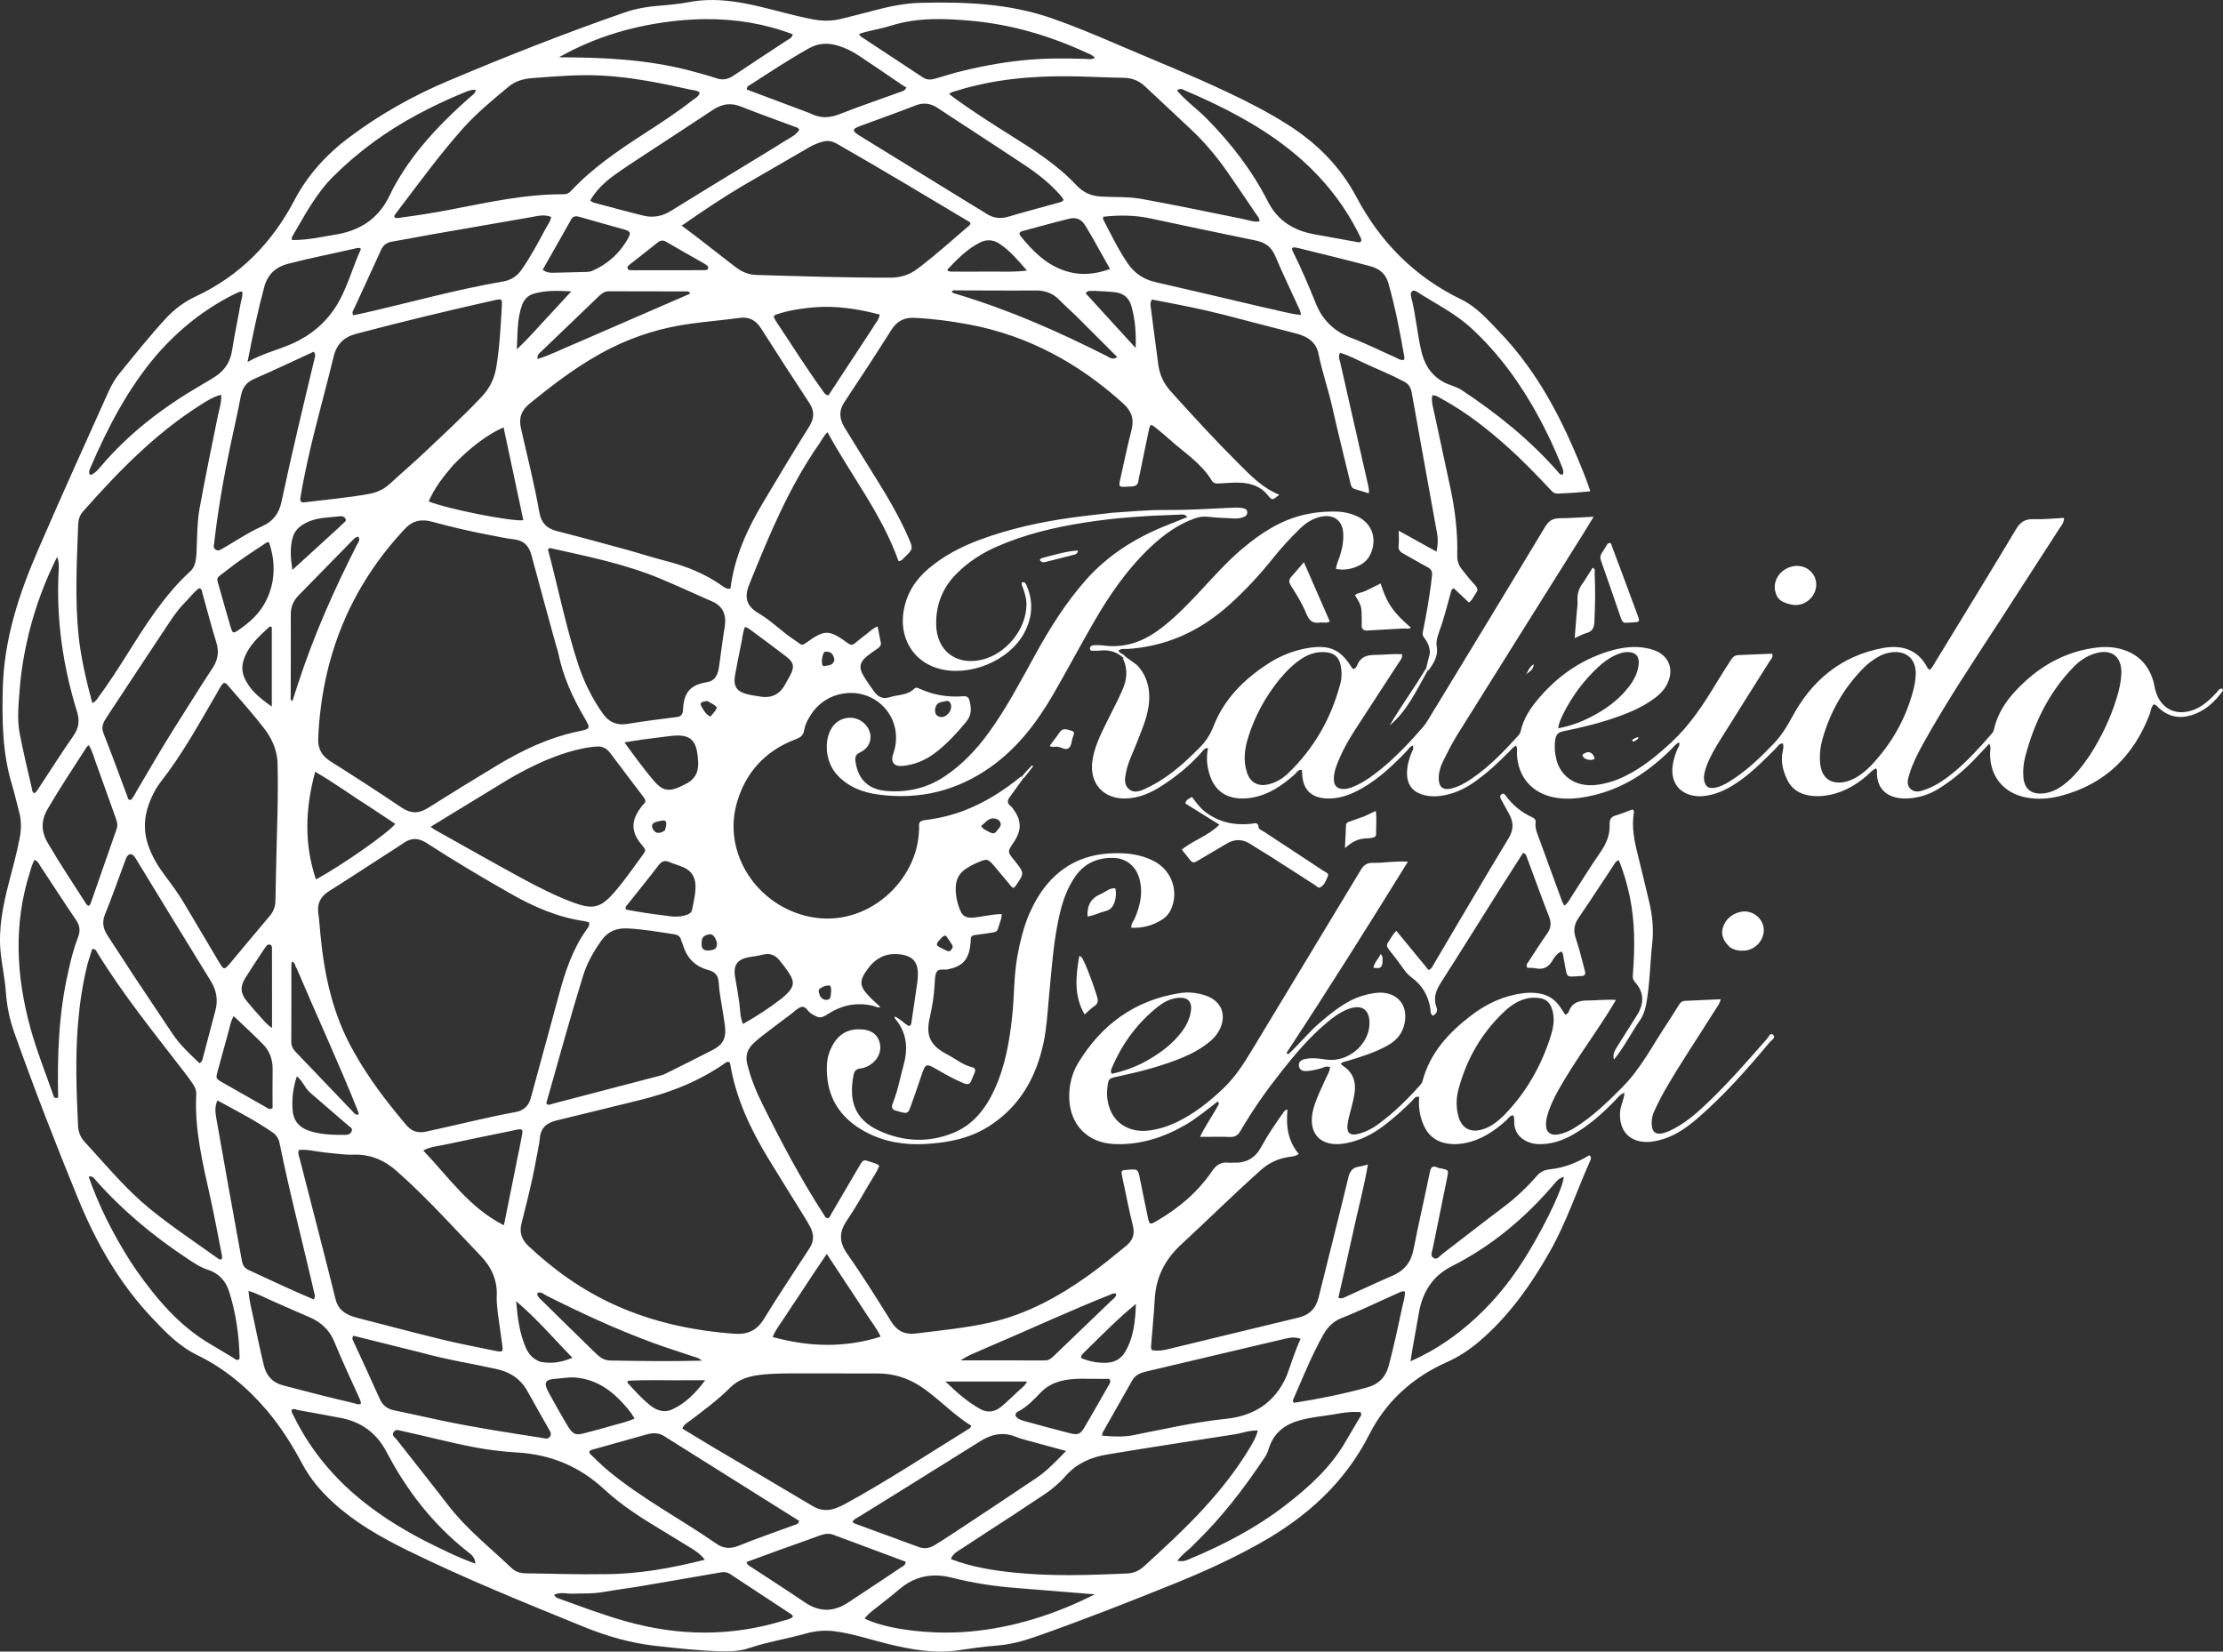 <svg width="1646" height="1223" xmlns="http://www.w3.org/2000/svg" xmlns:xlink="http://www.w3.org/1999/xlink" xml:space="preserve" overflow="hidden">
    <rect width="100%" height="100%" fill="#333333" stroke="none"/>
    <defs>
        <clipPath id="clip0">
            <rect x="518" y="626" width="1646" height="1223" />
        </clipPath>
    </defs>
    <g clip-path="url(#clip0)" transform="translate(-518 -626)">
        <path d="M1212.11 1792.67C1201.81 1792.29 1192.31 1795.54 1183.7 1803 1177.68 1808.22 1171.26 1812.97 1165.04 1817.96 1162.57 1819.93 1160.11 1821.91 1158.17 1824.52 1173.66 1832.39 1207.08 1836.7 1235.38 1834.23 1268.25 1831.37 1299.15 1821.5 1328.66 1806.61 1309.69 1805.07 1290.72 1803.53 1271.14 1801.96 1254.34 1800.72 1238.39 1798.21 1222.67 1794.24 1219.06 1793.33 1215.54 1792.8 1212.11 1792.67ZM1055.11 1790.24C1053.93 1790.09 1052.7 1790.18 1051.38 1790.41 1030.73 1794.04 1010.07 1797.53 988.822 1801.17 983.277 1802.01 978.317 1802.73 973.36 1803.47 968.405 1804.21 963.476 1805.24 958.494 1805.67 953.28 1806.11 948.011 1805.86 942.777 1806.12 938.015 1806.36 933.065 1804.6 928.33 1806.91 929.096 1808.79 930.431 1809.23 931.701 1809.69 948.408 1815.73 965.03 1822.02 982.163 1826.79 1020.87 1837.57 1059.54 1837.97 1098.1 1826.09 1100.54 1825.34 1103.36 1825.12 1105.22 1822.98 1104.76 1822.32 1104.57 1821.83 1104.23 1821.61 1089.01 1811.58 1073.77 1801.57 1058.54 1791.54 1057.42 1790.8 1056.29 1790.4 1055.11 1790.24ZM1129.98 1761.83C1128.32 1761.98 1126.65 1762.43 1124.97 1763.05 1115.37 1766.61 1105.69 1769.96 1095.55 1773.61 1086.95 1776.79 1078.83 1779.74 1070.75 1782.69 1071.39 1785.1 1073.25 1785.74 1074.71 1786.71 1087.83 1795.36 1101.08 1803.81 1114.07 1812.64 1124.82 1819.94 1135.35 1819.66 1145.94 1812.72 1159.08 1804.1 1172.15 1795.38 1185.21 1786.64 1186.58 1785.72 1188.58 1785.17 1188.55 1782.44 1170.76 1775.8 1152.88 1769.08 1134.96 1762.47 1133.31 1761.86 1131.65 1761.69 1129.98 1761.83ZM1263.46 1688.13C1256.64 1687.2 1250.26 1689.19 1243.86 1693.21 1214.14 1711.9 1184.25 1730.32 1154.44 1748.89 1152.57 1750.06 1150.23 1750.74 1149.21 1753.15 1149.81 1753.52 1150.33 1753.97 1150.93 1754.19 1166.75 1760.01 1182.6 1765.79 1198.42 1771.62 1202.65 1773.18 1206.53 1772.36 1210.18 1770.12 1215.22 1767 1220.21 1763.8 1225.16 1760.52 1245.31 1747.17 1265.51 1733.89 1285.53 1720.35 1293.42 1715.01 1299.94 1708.06 1307.36 1700.44 1298.78 1698.1 1291.36 1696.08 1283.41 1693.92 1278.72 1692.56 1274.41 1691.71 1270.44 1690.06 1268.05 1689.07 1265.73 1688.44 1263.46 1688.13ZM1002.19 1687.34C1000.02 1687.39 997.904 1687.88 995.792 1688.48 983.065 1692.03 970.342 1695.59 957.626 1699.19 956.386 1699.54 954.936 1699.68 954.336 1701.14 954.507 1702.42 955.458 1703.14 956.266 1703.9 960.245 1707.65 964.102 1711.56 968.303 1715.04 993.307 1735.78 1022.16 1750.86 1048.73 1769.3 1053.59 1772.67 1058.92 1773.07 1064.89 1770.64 1078.39 1765.16 1092.2 1760.45 1105.87 1755.4 1107.25 1754.88 1109.08 1754.93 1109.77 1752.24 1076.4 1731.3 1042.86 1710.25 1008.88 1688.91 1006.57 1687.7 1004.35 1687.3 1002.19 1687.34ZM1449.32 1685.24C1442.97 1685.07 1437.62 1687.29 1432.05 1688.14 1400.52 1693.03 1368.98 1697.87 1337.51 1703.09 1325.85 1705.02 1315.21 1709.66 1307.17 1718.81 1301.85 1724.87 1295.69 1729.83 1288.94 1734.18 1282.43 1738.38 1276.02 1742.74 1269.14 1747.3 1255.73 1756.01 1242.7 1764.4 1229.77 1772.96 1226.88 1774.87 1223.45 1776.45 1222.11 1780.53 1237.7 1786.43 1253.65 1789.01 1269.74 1790.6 1297.27 1793.34 1324.85 1792.41 1352.43 1791.18 1357.52 1790.96 1361.55 1789.11 1365.26 1785.71 1380.06 1772.18 1394.84 1758.62 1408.46 1743.87 1421.63 1729.59 1433.67 1714.45 1443.61 1697.74 1445.87 1693.94 1448.24 1690.13 1449.32 1685.24ZM812.524 1684.96C811.406 1684.89 810.346 1685.16 809.531 1686.34 807.702 1688.98 810.53 1690.47 811.787 1692.09 824.397 1708.27 837.267 1724.25 849.762 1740.52 863.344 1758.2 880.807 1771.9 896.781 1787.14 899.716 1789.94 903.281 1791 907.382 1791.05 926.533 1791.26 945.676 1792.05 965.477 1791.67 991.085 1791.7 1015.35 1787.12 1039.89 1780.99 1037.01 1777.18 1033.68 1774.83 1030.21 1772.68 1022.85 1768.13 1015.47 1763.6 1008.05 1759.14 992.981 1750.09 978.165 1740.71 965.219 1728.69 947.129 1711.89 925.692 1703.05 901.086 1701.57 890.846 1700.97 880.661 1699.81 870.555 1697.92 852.18 1694.48 834.116 1689.69 815.871 1685.69 814.82 1685.46 813.643 1685.04 812.524 1684.96ZM1525.37 1671.66C1520.08 1671.26 1514.68 1671.7 1509.28 1672.72 1498.99 1674.65 1488.46 1675.19 1478.4 1678.35 1467.91 1681.65 1460.62 1688.2 1457.38 1698.91 1456.72 1701.07 1455.84 1703.12 1454.55 1705.06 1439.23 1728.06 1422.52 1749.9 1402.22 1769.46 1398.1 1773.96 1393.14 1776.97 1389.7 1781.86 1394.41 1782.16 1394.5 1782.21 1397.8 1780.86 1423.38 1770.3 1447.77 1757.61 1469.75 1740.66 1487.15 1727.24 1503.35 1712.63 1514.47 1693.27 1517.76 1687.55 1521.23 1681.93 1524.52 1676.21 1525.25 1674.94 1526.74 1673.72 1525.37 1671.66ZM736.506 1669.52C735.642 1669.34 734.764 1669.36 733.879 1670.06 733.701 1671.8 734.741 1673.1 735.426 1674.5 746.511 1697.1 761.792 1716.44 780.831 1732.86 796.436 1746.32 813.734 1757.22 832.425 1766.94 844.794 1773.07 856.649 1779.14 869.985 1783.9 869.716 1778.88 866.662 1776.94 864.175 1774.98 838.715 1754.87 819.252 1729.91 804.309 1701.31 796.926 1687.18 785.519 1678.81 769.953 1675.91 759.657 1673.98 749.364 1672.04 739.045 1670.24 738.218 1670.1 737.369 1669.7 736.506 1669.52ZM1218 1649.03C1226.27 1656.87 1234.46 1664.35 1244.25 1669.62 1249.55 1672.47 1254.96 1671.37 1259.53 1667.54 1263.53 1664.17 1267.25 1660.48 1271.45 1656.61 1273.98 1654.1 1276.83 1652.53 1278.47 1649.03 1257.95 1649.03 1237.97 1649.03 1218 1649.03ZM1005.86 1648.02C998.285 1647.99 990.79 1648.03 983.297 1648.44 983.133 1648.44 982.94 1648.66 982.834 1648.83 982.718 1649.02 982.686 1649.26 982.506 1649.82 987.748 1655.53 992.983 1661.51 999.193 1666.49 1004.06 1670.39 1009.55 1672.46 1015.66 1669.7 1025.75 1665.13 1033.18 1657.31 1040.18 1648.06 1036.64 1648.06 1033.11 1648.06 1028.93 1648.06 1021.1 1648.17 1013.44 1648.06 1005.86 1648.02ZM1327.5 1647.02C1322.29 1647.03 1317.71 1646.82 1313.17 1647.14 1304.11 1647.77 1295.52 1650.11 1288.95 1656.79 1283.69 1662.15 1278.74 1667.7 1271.87 1671.21 1269.15 1672.61 1269.28 1674.65 1271.83 1676.37 1273.11 1677.24 1274.67 1677.81 1276.19 1678.22 1287.4 1681.28 1298.6 1684.34 1309.85 1687.22 1316.21 1688.85 1317.92 1688.15 1321.12 1682.7 1327.11 1672.49 1332.97 1662.2 1338.84 1651.91 1339.58 1650.6 1340.86 1649.31 1339.4 1647.04 1335.87 1647.04 1332.02 1647.04 1327.5 1647.02ZM944.649 1646.12C939.363 1645.59 934.228 1646.68 929.023 1647.02 921.772 1647.5 920.405 1649.9 923.938 1656.52 927.464 1663.14 931.23 1669.62 935.162 1676.58 936.596 1678.96 937.701 1680.95 938.932 1682.86 942.31 1688.1 944.292 1688.93 950.301 1687.38 956.901 1685.68 963.504 1683.98 970.031 1682.03 975.857 1680.28 981.892 1679.16 987.859 1676.45 984.828 1671.03 980.821 1666.69 976.734 1662.5 967.92 1653.45 957.513 1647.4 944.649 1646.12ZM1111 1642.99C1100.74 1643.02 1090.48 1642.89 1080.26 1644.16 1072.14 1645.16 1064.56 1647.63 1058.69 1653.49 1049.61 1662.55 1039.37 1670.14 1029.2 1677.86 1027.08 1679.45 1024.44 1680.61 1023.22 1683.87 1030.56 1688.33 1037.92 1692.8 1045.74 1697.5 1070.7 1712.22 1095.26 1726.64 1119.71 1741.25 1125.27 1744.57 1130.81 1745.03 1136.7 1742.85 1139.04 1741.98 1141.37 1740.99 1143.55 1739.79 1175.18 1722.5 1205.23 1702.64 1235.87 1683.73 1236.38 1683.42 1236.63 1682.69 1237.24 1681.82 1225.86 1674.74 1216.5 1665.35 1206.08 1657.24 1203.93 1655.57 1201.69 1653.98 1199.41 1652.48 1189.81 1646.21 1179.3 1643.03 1167.79 1643.06 1148.86 1643.11 1129.93 1642.95 1111 1642.99ZM1474.99 1616.45C1473.11 1616.54 1471.33 1616.94 1469.57 1617.33 1464.24 1618.52 1458.92 1619.81 1453.6 1621.07 1424.77 1627.88 1395.94 1634.7 1367.1 1641.5 1362.8 1642.52 1358.79 1643.92 1356.42 1648.1 1349.12 1660.99 1341.77 1673.85 1334.48 1686.73 1334.18 1687.26 1334.24 1688 1334.05 1689.09 1341.91 1689.75 1349.52 1690.26 1357.16 1688.75 1379.95 1684.25 1402.56 1679.03 1425.79 1676.64 1446.01 1674.56 1462.07 1664.89 1470.71 1644.74 1474.25 1635.36 1476.85 1626.21 1481.06 1617.41 1478.86 1616.58 1476.87 1616.37 1474.99 1616.45ZM779.686 1615.11C778.493 1616.83 778.943 1617.65 779.312 1618.45 785.958 1632.93 792.719 1647.35 799.205 1661.9 801.364 1666.75 804.75 1669.31 809.854 1670.35 821.672 1672.76 833.426 1675.49 845.23 1677.97 869.747 1683.12 894.503 1686.91 919.251 1690.73 921.132 1691.02 923.343 1692.07 924.995 1690.06 926.917 1687.72 925.192 1685.74 924.127 1683.83 919.026 1674.69 913.759 1665.64 908.708 1656.48 903.656 1647.31 896.11 1642.1 885.814 1639.81 867.598 1635.78 849.126 1632.91 830.566 1627.8 813.101 1623.46 796.192 1619.23 779.686 1615.11ZM1359.1 1591.57C1345.86 1602.24 1334.25 1614.29 1321.92 1626.28 1320.41 1628.17 1318.19 1629.06 1318.53 1631.66 1324.27 1634.06 1330.25 1635.25 1336.47 1635.17 1342.56 1635.09 1347.59 1632.78 1350.85 1627.47 1357.58 1616.47 1358.54 1604.15 1359.1 1591.57ZM900.15 1589.51C901.271 1602.43 902.787 1613.42 907.253 1623.78 909.295 1628.52 912.463 1632.33 918.039 1634.41 926.396 1636.07 933.798 1634.78 941.845 1631.45 928.111 1617.33 915.85 1602.87 900.15 1589.51ZM1341.82 1584C1309.85 1596.67 1278.69 1611.23 1246.56 1624.85 1240.94 1627.53 1235.37 1629.17 1229.31 1633.36 1251.19 1633.36 1271.47 1633.32 1291.74 1633.4 1294.89 1633.41 1296.74 1631.57 1298.71 1629.68 1312.69 1616.26 1326.69 1602.87 1340.62 1589.4 1342.16 1587.91 1344.35 1586.74 1344.55 1584.24 1343.6 1583.46 1342.62 1583.68 1341.82 1584ZM919.436 1583.53C918.351 1583.03 917.173 1582.83 915.777 1583.55 915.746 1586.11 917.527 1587.37 918.936 1588.76 932.43 1602.04 945.94 1615.29 959.519 1628.49 962.142 1631.03 965.08 1633.26 969.615 1633.46 992.33 1633.87 1014.44 1634.15 1037.66 1633.56 1035.17 1631.33 1033.33 1631.15 1031.66 1630.59 1021.73 1627.23 1011.71 1624.1 1001.87 1620.5 974.656 1610.54 948.403 1598.38 922.533 1585.35 921.511 1584.84 920.521 1584.03 919.436 1583.53ZM1555.75 1582.4C1555 1582.62 1554.31 1583.01 1553.61 1583.31 1539.46 1589.58 1525.57 1596.42 1511.17 1602.11 1505.18 1604.47 1501.02 1608.71 1497.87 1614.29 1489.12 1629.79 1482.59 1646.31 1475.45 1662.55 1475.19 1663.12 1475.35 1663.88 1476 1664.81 1494.85 1661.88 1512.92 1658.2 1530.69 1653.29 1538.7 1651.08 1543.97 1645.88 1546.19 1637.58 1550.06 1623.06 1553.19 1608.38 1556.33 1593.7 1557.12 1589.98 1558.42 1586.33 1558.27 1582.47 1557.33 1582.12 1556.51 1582.18 1555.75 1582.4ZM702.013 1581.92C702.556 1589.23 704.337 1595.79 705.732 1602.41 708.175 1613.98 710.576 1625.57 713.368 1637.07 715.197 1644.6 719.539 1649.74 727.656 1651.9 745.04 1656.52 762.467 1660.94 779.976 1665.04 781.665 1665.44 783.353 1666.67 785.372 1665.25 785.085 1664.24 784.917 1663.11 784.457 1662.12 777.885 1647.85 771.332 1633.59 765.318 1619.07 761.891 1610.8 755.511 1604.95 747.159 1601.39 738.788 1597.81 730.462 1594.13 721.656 1590.25 714.978 1587.4 709.061 1584.05 702.013 1581.92ZM1130.18 1554.52C1126.19 1560.44 1122.77 1565.44 1119.41 1570.49 1116.14 1575.42 1112.93 1580.39 1109.66 1585.33 1106.28 1590.46 1102.76 1595.51 1099.47 1600.7 1096.28 1605.73 1092.34 1610.37 1090.12 1616.06 1117.26 1623.49 1143.49 1624.2 1170.07 1615.79 1167.09 1609.3 1162.37 1603.76 1158.33 1597.23 1148.93 1583 1139.83 1569.17 1130.18 1554.52ZM583.643 1497.33C591.27 1519.23 601.631 1539.56 614.15 1559.42 616.061 1562.3 617.666 1564.8 619.375 1567.21 634.334 1588.36 650.898 1607.9 673.649 1621.25 679.344 1624.59 684.955 1628.06 690.639 1631.42 691.935 1632.19 693.088 1633.65 694.929 1632.74 695.099 1632.33 695.422 1631.9 695.413 1631.48 695.012 1614.57 692.669 1597.91 687.451 1581.81 685.03 1574.34 679.66 1568.74 672.097 1566.32 666.073 1564.39 661.143 1560.92 656.05 1557.54 631.08 1540.95 608.214 1521.94 588.379 1499.38 587.41 1498.28 586.624 1496.65 583.643 1497.33ZM1675.86 1497.28C1671.92 1499.13 1671.89 1499.11 1669.03 1502.45 1647.54 1527.69 1622.65 1548.68 1592.89 1563.69 1578.81 1570.79 1571.3 1582.73 1568.64 1598.02 1567.04 1607.21 1565.35 1616.39 1563.73 1625.58 1563.31 1627.98 1562.98 1630.4 1562.41 1634.04 1581 1625.81 1596.53 1615.05 1610.95 1601.72 1626.69 1587.24 1639.23 1570.8 1649.96 1552.96 1664 1529.63 1675.85 1503.93 1675.86 1497.28ZM739.211 1477.57C738.419 1480.19 739.397 1482.09 739.901 1484.04 748.79 1518.69 757.811 1553.29 766.437 1587.99 767.792 1593.44 770.612 1596.8 775.267 1599.22 777.716 1600.49 780.291 1601.3 782.956 1601.98 803.484 1607.22 823.946 1612.72 844.531 1617.73 857.809 1620.95 871.242 1623.55 884.637 1626.28 890.34 1627.44 890.602 1627.08 889.835 1621.53 888.773 1613.86 887.669 1606.19 886.54 1597.91 886.237 1593.65 885.577 1590 885.796 1586.39 886.519 1574.44 882.126 1564.59 874.061 1556.1 864.8 1546.35 855.568 1536.57 846.288 1526.84 835.119 1515.12 823.652 1503.69 811.51 1492.98 802.459 1485 792.036 1480.63 779.693 1481.02 772.405 1481.25 765.157 1480 757.896 1479.32 751.639 1478.72 745.443 1476.87 739.211 1477.57ZM900.689 1462.49C899.791 1462.63 898.921 1462.94 898.029 1463.12 881.086 1466.61 864.119 1470 847.212 1473.66 842.192 1474.75 836.903 1475.05 831.367 1477.9 850.22 1497.65 865.474 1520.39 891.114 1533.31 893.939 1519.25 896.666 1505.68 899.53 1491.55 900.056 1488.97 900.439 1486.96 900.842 1484.95 902.096 1478.71 903.472 1472.48 904.577 1466.21 905.276 1462.24 904.758 1461.88 900.689 1462.49ZM678.972 1440.86C677.085 1445.2 677.295 1449.14 678.034 1453.24 681.069 1470.04 683.951 1486.87 686.957 1503.68 690.204 1521.84 693.511 1539.99 696.827 1558.14 697.402 1561.28 697.93 1564.52 701.81 1566.3 718.274 1573.93 734.193 1581.49 750.324 1588.26 751.476 1586.49 751.159 1585.34 750.91 1584.26 742.354 1546.98 732.602 1509.99 725.002 1472.49 724.348 1469.27 722.752 1466.58 719.966 1464.64 707.04 1455.67 693.072 1448.53 678.972 1440.86ZM737.819 1423.02C735.143 1430.97 734.192 1438.59 734.523 1446.36 734.92 1455.71 739.015 1460.97 748.104 1463.75 756.488 1466.31 765.161 1466.37 773.828 1466.37 775.839 1466.37 777.474 1465.63 778.321 1463.86 779.425 1461.55 777.221 1460.63 775.978 1459.55 766.534 1451.33 757.015 1443.2 747.175 1434.7 743.465 1431.1 741.973 1426.27 737.819 1423.02ZM1056.88 1412.18C1056.43 1412.39 1055.77 1412.59 1055.23 1412.98 1035.75 1426.74 1014 1435.2 990.982 1440.79 970.829 1445.67 950.725 1450.77 930.549 1455.57 923.412 1457.27 918.576 1460.52 917.757 1468.5 917.154 1474.37 915.739 1480.16 914.698 1485.99 911.934 1501.49 907.956 1516.7 904.129 1531.95 902.427 1538.72 904.312 1543.99 909.204 1548.59 928.274 1566.54 949.365 1581.52 973.292 1592.35 1001.25 1605 1030.71 1611.3 1061.22 1613.61 1071.13 1614.36 1078.14 1611.63 1083.53 1602.85 1094.38 1585.18 1105.96 1567.96 1117.53 1550.1 1121.17 1544.44 1120.44 1539.24 1117.68 1534.1 1116.51 1531.89 1115.23 1529.72 1113.92 1527.59 1104.93 1513.05 1095.82 1498.58 1086.94 1483.97 1073.73 1462.21 1062.91 1439.45 1058.72 1414.03 1058.59 1413.18 1058.21 1412.28 1056.88 1412.18ZM1467.93 1411.4 1467.93 1411.4 1467.92 1411.44ZM1712.66 1410.58C1712.66 1410.58 1712.79 1410.68 1712.9 1410.79 1713.03 1410.9 1712.97 1410.77 1712.93 1410.83 1712.9 1410.89 1712.66 1410.58 1712.66 1410.58ZM691.014 1378.42C688.45 1382.86 688.086 1387.45 686.556 1392.21 684.011 1401.53 681.551 1410.31 679.18 1419.11 677.691 1424.64 677.721 1424.71 682.852 1427.65 693.325 1433.66 703.817 1439.63 714.351 1445.54 715.819 1446.36 717.228 1447.95 719.827 1446.65 719.827 1437.35 719.689 1427.79 719.873 1418.25 720.011 1411.03 717.904 1404.59 712.966 1399.5 706.032 1392.36 698.62 1385.68 691.014 1378.42ZM1390.64 1364.87C1384.77 1365.35 1379.73 1367.98 1375.22 1371.57 1360.15 1383.58 1349.04 1398.6 1341.51 1416.29 1340.96 1417.61 1339.86 1419.05 1341.23 1421.19 1349.09 1419.45 1356.73 1416.84 1364.49 1412.93 1375.04 1407.28 1384.3 1400.78 1391.63 1391.82 1395.72 1386.81 1398.8 1381.29 1399.78 1374.8 1400.84 1367.85 1397.6 1364.31 1390.64 1364.87ZM1654.91 1364.8C1645.58 1364.56 1638.24 1369.05 1631.82 1375.08 1614.99 1390.91 1603.92 1410.27 1597.97 1432.51 1596.19 1439.17 1596 1446.02 1597.9 1452.76 1600.33 1461.38 1606.49 1464.8 1615.11 1462.49 1621.73 1460.71 1626.81 1456.58 1631.92 1451.58 1648.08 1434.92 1658.97 1415.66 1665.93 1394.16 1667.89 1388.09 1669.26 1381.84 1667.78 1375.37 1666.09 1367.99 1662.48 1365 1654.91 1364.8ZM1132.23 1355.79C1129.66 1355.58 1127.38 1356.5 1125.34 1357.87 1123.37 1359.19 1124.4 1361.05 1124.91 1362.72 1125.4 1364.3 1126.38 1365.46 1128.43 1366.26 1131.41 1366.81 1132.84 1365.82 1133.06 1363.3 1133.27 1360.88 1133.96 1358.43 1132.75 1356.08 1132.67 1355.93 1132.41 1355.8 1132.23 1355.79ZM734.126 1338.14C733.957 1339.19 733.757 1339.85 733.757 1340.51 733.736 1359.43 733.79 1378.35 733.677 1397.26 733.657 1400.51 734.852 1402.8 737.041 1405.07 750.956 1419.51 764.751 1434.07 778.627 1448.55 779.836 1449.81 780.857 1451.52 782.956 1451.5 783.584 1450.96 783.641 1450.27 783.393 1449.65 769.161 1413.89 752.91 1379 737.694 1343.14 736.257 1341.4 736.838 1338.64 734.126 1338.14ZM1317.16 1333.84C1319.95 1334.77 1320.03 1337.57 1321.5 1339.87 1324.99 1348.05 1327.79 1355.94 1330.3 1363.94 1331.2 1366.79 1331.24 1369.05 1328.37 1370.98 1325.79 1372.72 1323.6 1375.03 1321.08 1377.21 1313.02 1363.22 1314.54 1348.76 1317.16 1333.84ZM1082.91 1332.91C1079.83 1333.69 1076.65 1334.13 1073.5 1334.63 1063.8 1336.19 1060.6 1340.48 1062.45 1350.29 1063.6 1356.34 1064.43 1362.42 1065.39 1368.5 1066.19 1373.58 1065.79 1378.91 1068.14 1384.25 1078.09 1378.6 1087.44 1372.62 1096.64 1365.48 1098.21 1364.11 1099.45 1363.09 1100.58 1361.97 1105.88 1356.65 1106.41 1353.15 1102.41 1346.87 1100.22 1343.42 1097.66 1340.18 1095.09 1337 1091.95 1333.11 1087.93 1331.64 1082.91 1332.91ZM1540.29 1332.5C1542.42 1334.44 1541.44 1336.55 1541.68 1338.86 1541.2 1343.8 1538.12 1343 1534.89 1342.61 1535.71 1338.63 1538.6 1336.04 1540.29 1332.5ZM586.264 1328.71C585.199 1332.07 584.113 1335.5 582.9 1339.48 579.297 1353.97 577.12 1368.13 575.877 1382.45 573.644 1408.16 574.566 1433.89 575.785 1459.61 576.013 1464.43 577.725 1468.43 580.97 1471.89 582.372 1473.38 583.729 1474.92 585.111 1476.43 599.079 1491.74 612.474 1507.61 628.602 1520.81 644.846 1534.1 662.339 1545.68 679.377 1557.88 680.102 1558.4 680.892 1558.92 681.911 1558.6 682.809 1557.38 682.409 1556.02 682.154 1554.74 679.367 1540.67 676.777 1526.56 673.675 1512.57 668.105 1487.43 661.94 1462.41 663.321 1436.33 663.473 1433.48 662.394 1430.97 660.823 1428.67 659.02 1426.05 657.172 1423.45 655.229 1420.91 632.729 1391.67 609.417 1363.01 590.048 1331.47 589.311 1330.27 588.822 1328.47 586.264 1328.71ZM717.824 1325.52C716.155 1325.07 715.371 1326.32 714.558 1327.42 714.017 1328.15 713.486 1328.9 712.989 1329.66 708.51 1336.51 703.937 1343.32 699.598 1350.26 695.696 1356.51 696.015 1361.52 700.567 1367.13 703.861 1371.2 707.311 1375.14 710.841 1379 713.19 1381.57 715.3 1384.47 719.415 1387.16 719.415 1378.31 719.415 1370.66 719.415 1362.33 719.407 1350.71 719.414 1339.79 719.37 1328.86 719.365 1327.58 719.606 1326 717.824 1325.52ZM1217.27 1318.91C1216.71 1319.09 1216.12 1319.55 1215.48 1320.07 1210.29 1325.74 1210.29 1325.74 1216.29 1328.69 1217.11 1329.09 1217.95 1329.45 1218.75 1329.88 1220.09 1330.6 1221.28 1330.71 1222.33 1329.33 1223.21 1328.17 1223.85 1327.02 1222.95 1325.63 1221.6 1323.53 1220.31 1321.37 1218.78 1319.41 1218.32 1318.81 1217.82 1318.72 1217.27 1318.91ZM1043.69 1317.84C1042.73 1317.84 1041.73 1318.17 1040.76 1318.52 1038.23 1319.41 1037.52 1321.58 1037.51 1323.96 1037.49 1325.96 1037.25 1328.28 1039.52 1329.34 1041.44 1330.22 1043.57 1329.83 1045.56 1329.4 1047.85 1328.91 1048.99 1327.33 1048.87 1324.48 1048.35 1322.18 1047.69 1320.5 1046.44 1319.11 1045.59 1318.16 1044.66 1317.84 1043.69 1317.84ZM982.347 1313.49C974.716 1313.15 968.26 1315.53 963.439 1322.27 957.545 1330.51 952.647 1339.06 949.652 1348.8 940.276 1379.29 931.772 1410.03 923.125 1440.73 922.836 1441.76 922.101 1442.85 923.17 1443.81 924.65 1444.46 925.893 1443.67 927.174 1443.33 953.418 1436.48 979.659 1429.63 1005.9 1422.75 1007.43 1422.35 1009.01 1421.95 1010.42 1421.24 1022.25 1415.35 1034.1 1409.49 1045.84 1403.42 1053.44 1399.49 1055.83 1394.56 1054.81 1386.02 1054.4 1382.63 1053.82 1379.25 1053.21 1375.28 1052.07 1367.7 1050.56 1360.74 1050.17 1353.72 1049.86 1348.18 1047.39 1345.62 1042.37 1344.26 1032.53 1341.6 1026.33 1335.15 1023.59 1325.34 1023.29 1324.24 1022.62 1323.25 1022.36 1322.15 1021.68 1319.24 1019.64 1318.19 1016.95 1317.79 1005.45 1316.06 993.973 1314.01 982.347 1313.49ZM1807.48 1301.12C1809.2 1300.85 1810.92 1300.87 1812.56 1301.22 1819.39 1302.69 1824.24 1308.68 1823.97 1315.31 1823.67 1322.63 1817.61 1329.16 1810.25 1329.88 1806.6 1330.24 1803.01 1329.84 1799.26 1327.73 1792.92 1322.04 1791.64 1316.33 1794.87 1309.96 1797.24 1305.31 1802.32 1301.93 1807.48 1301.12ZM1343.84 1283.79C1344.51 1286.69 1344.34 1289.17 1343.88 1291.63 1343.05 1296.12 1341.14 1299.61 1336.16 1300.8 1331.81 1301.84 1327.78 1304.06 1323.25 1304.67 1322.77 1296.36 1325.91 1290.99 1333.26 1287.92 1336.74 1286.46 1339.49 1283.39 1343.84 1283.79ZM1560.48 1264.07C1530.97 1311.75 1501.59 1358.56 1470.95 1405.11L1470.68 1405.96 1471.86 1406.57 1471.38 1407.23 1471.78 1406.78C1480.17 1399.08 1487.07 1390.22 1495.63 1382.97 1502.77 1376.92 1510 1371.02 1518.42 1366.73 1523.77 1364.01 1529.42 1362.34 1535.32 1361.42 1544.75 1359.96 1552.46 1362.96 1556.29 1369.5 1560.21 1376.19 1558.85 1387.25 1553.27 1393.89 1550.74 1396.9 1547.58 1399.06 1544.11 1400.91 1535.4 1405.56 1526.04 1408.47 1516.67 1411.35 1514.71 1411.96 1512.66 1412.24 1510.91 1413.38 1511.02 1414.44 1511.87 1414.87 1512.6 1415.36 1519.57 1420.07 1522.13 1426.57 1521.03 1434.85 1520.51 1438.72 1519.66 1442.46 1518.64 1446.2 1517.62 1449.93 1516.6 1453.69 1515.95 1457.49 1514.65 1465.22 1517.53 1467.56 1525.23 1465.25 1529.87 1463.86 1534.12 1461.65 1538.01 1458.83 1549.69 1450.35 1559.96 1440.32 1569.51 1429.53 1570.24 1428.7 1570.99 1427.71 1571.26 1426.67 1576.75 1405.71 1590.54 1390.82 1607.11 1378.09 1618.49 1369.36 1631.19 1363.35 1645.61 1361.49 1649.71 1360.97 1653.77 1360.96 1657.87 1361.67 1664.57 1362.84 1669.66 1366.29 1673.36 1371.92 1674.59 1373.79 1675.83 1375.66 1677 1377.44 1678.52 1376.91 1679.3 1375.98 1679.66 1374.97 1682.06 1368.23 1687.36 1366.88 1693.72 1366.86 1700.24 1366.84 1706.77 1365.98 1714.52 1366.45 1712.08 1370.46 1710.18 1373.73 1708.15 1376.9 1696.11 1395.72 1682.83 1413.74 1671.88 1433.26 1668.41 1439.45 1665.38 1445.82 1663.52 1452.69 1663.04 1454.43 1662.78 1456.27 1662.69 1458.09 1662.41 1464.02 1665.74 1467.1 1671.64 1466.08 1675.92 1465.34 1679.91 1463.58 1683.65 1461.3 1697 1453.15 1708.03 1442.29 1719.03 1431.3 1732.79 1417.56 1741.43 1400.35 1752.02 1384.45 1755.05 1379.89 1757.95 1375.25 1760.85 1370.61 1761.97 1368.81 1763.15 1367.23 1765.54 1367.14 1774.14 1366.77 1782.73 1366.37 1792.07 1365.94 1791.32 1369.36 1789.66 1371.22 1788.4 1373.23 1775.72 1393.53 1762.2 1413.3 1750.33 1434.11 1747.74 1438.65 1745.45 1443.38 1743.18 1448.1 1741.68 1451.2 1740.89 1454.53 1740.97 1458.03 1741.12 1464.42 1744.04 1466.71 1750.28 1464.88 1753.09 1464.05 1755.8 1462.71 1758.39 1461.3 1767.88 1456.11 1775.83 1448.9 1783.57 1441.46 1798.71 1426.89 1812.46 1411.05 1826.3 1395.29 1827.54 1393.88 1828.79 1390.57 1830.7 1392.12 1833.37 1394.31 1829.79 1396.08 1828.59 1397.52 1811.76 1417.64 1794.44 1437.34 1774.47 1454.48 1765.59 1462.1 1755.96 1468.6 1744.1 1470.86 1742.54 1471.15 1740.96 1471.48 1739.38 1471.58 1725 1472.44 1716.6 1463.71 1717.57 1449.35 1717.89 1444.56 1720.57 1440.37 1720.78 1435.11 1717.45 1436.39 1715.81 1438.91 1713.81 1440.95 1704.23 1450.79 1694.05 1459.89 1681.96 1466.61 1674.46 1470.78 1666.51 1473.31 1657.83 1473.24 1653.62 1473.22 1649.67 1472.16 1646.16 1469.87 1642.13 1467.24 1639.79 1463.49 1639.26 1458.6 1639.02 1456.38 1639.63 1454.04 1638.47 1451.85 1635.83 1452 1634.77 1454.31 1633.15 1455.77 1624.19 1463.78 1614.46 1470.32 1602.33 1472.53 1598.92 1473.16 1595.53 1473.42 1592.11 1473.11 1583 1472.32 1576.23 1468.19 1572.33 1459.58 1569.23 1452.75 1568.11 1445.68 1568.86 1438.3 1565.87 1437.41 1564.94 1439.77 1563.65 1441.07 1557.04 1447.71 1550.06 1453.92 1542.61 1459.59 1534.14 1466.03 1524.85 1470.67 1514.29 1472.62 1495.66 1476.04 1485.53 1465.04 1490.59 1446.75 1492.73 1439.03 1496.42 1431.92 1499.66 1424.64 1500.85 1421.96 1502.59 1419.48 1502.83 1416.27 1499.94 1414.93 1497.51 1416.89 1494.99 1417.44 1491.64 1418.16 1488.33 1419.12 1484.89 1419.14 1482.53 1419.16 1480.29 1418.39 1479.82 1415.56 1479.28 1412.34 1481.35 1410.93 1483.98 1410.31 1489.42 1409.01 1494.9 1409.89 1500.31 1410.64 1515.92 1412.79 1531.71 1399.65 1532.03 1384.1 1532.24 1373.61 1526.43 1369.48 1516.53 1373.12 1510.44 1375.36 1505.31 1379.16 1500.4 1383.28 1487.57 1394.03 1476.83 1406.75 1466.51 1419.84 1455.63 1433.64 1445.48 1447.97 1436.67 1463.18 1434.76 1466.47 1432.6 1468.11 1428.63 1467.94 1421.6 1467.65 1414.55 1467.86 1406.57 1467.86 1410.57 1459.35 1416.06 1451.88 1420.58 1443.39L1420.1 1442.18 1419.71 1441.95 1419.92 1441.72 1419.84 1441.53C1411.71 1447.65 1404.27 1454.06 1395.74 1458.98 1379.43 1468.43 1362.03 1473.99 1342.99 1473.16 1323.07 1472.29 1310.03 1458.62 1309.7 1438.73 1309.55 1429.6 1311.67 1420.86 1316.3 1413.2 1333.5 1384.78 1358.11 1366.72 1391.36 1361.44 1397.97 1360.38 1404.57 1361.04 1410.93 1363.28 1422.18 1367.23 1426.34 1377.15 1421.29 1387.94 1419.62 1391.5 1417.19 1394.47 1414.15 1397 1407.96 1402.17 1401.03 1406.04 1393.62 1409.12 1378.18 1415.51 1362.08 1419.63 1345.79 1423.12 1338.68 1424.64 1338.68 1424.68 1337.89 1431.84 1337.27 1437.39 1338.06 1442.8 1340.11 1447.94 1344.49 1458.89 1355.63 1464.79 1368.63 1463.16 1375.69 1462.27 1382.44 1460.19 1388.87 1457.14 1401.99 1450.9 1413.19 1442.07 1423.67 1432.08 1432.37 1423.78 1438.77 1413.97 1444.9 1403.77 1471.69 1359.25 1498.73 1314.87 1525.5 1270.33 1527.78 1266.54 1530.22 1264.82 1534.7 1264.92 1542.86 1265.1 1551 1263.41 1560.48 1264.07ZM1009.26 1263.84C1007.97 1264.22 1006.82 1265.19 1005.63 1266.74 998.204 1276.51 990.397 1285.98 982.791 1295.62 982.024 1296.59 980.694 1297.47 981.465 1299.51 990.818 1301.37 1000.46 1302.77 1010.75 1304.01 1016.34 1304.99 1021.29 1305.15 1026.19 1303.54 1028.23 1302.87 1029.96 1301.98 1030.43 1299.62 1031.6 1293.61 1033.2 1287.65 1032.96 1281.45 1032.72 1275.13 1029.69 1270.65 1023.92 1268.18 1020.58 1266.75 1017.04 1265.8 1013.71 1264.37 1011.97 1263.63 1010.55 1263.45 1009.26 1263.84ZM543.652 1262.72C541.834 1265.45 541.205 1268.57 540.257 1271.52 527.841 1310.13 529.982 1348.87 540.536 1387.31 545.228 1404.4 551.917 1420.94 557.72 1437.72 558.005 1438.54 558.362 1439.45 561.041 1438.83 560.426 1407.93 561.342 1376.68 568.566 1345.47 570.469 1336.43 572.704 1328.05 575.802 1319.97 577.627 1315.22 577.125 1311.41 574.276 1307.21 565.443 1294.21 556.937 1280.99 548.242 1267.89 547.027 1266.06 546.225 1263.78 543.652 1262.72ZM614.46 1258.52C613.595 1258.61 612.772 1259.21 612.064 1260.27 611.319 1261.39 610.911 1262.74 610.434 1264.02 605.582 1277.02 601.027 1290.14 595.786 1302.98 593.316 1309.03 594.422 1313.92 597.764 1318.97 603.793 1328.09 609.695 1337.29 615.923 1346.86 626.052 1362.05 635.879 1376.84 645.773 1391.58 651.361 1399.91 658.675 1406.6 665.702 1413.31 668.04 1411.96 668.008 1410.18 668.39 1408.77 671.475 1397.35 674.362 1385.88 677.448 1374.45 679.594 1366.51 678.356 1359.38 673.98 1352.31 655.769 1322.89 637.816 1293.32 619.76 1263.8 618.929 1262.45 618.166 1261 617.116 1259.83 616.236 1258.85 615.326 1258.43 614.46 1258.52ZM1349.37 1257.87C1357.44 1258.23 1365.17 1259.92 1372.4 1263.65 1384.53 1269.91 1390.33 1283.77 1386.12 1296.67 1384.74 1300.89 1382.4 1304.5 1378.56 1306.93 1371.63 1311.32 1364.1 1313.4 1355.67 1312.98 1355.41 1309.98 1357.34 1308.09 1358.28 1305.9 1362.13 1296.91 1364.27 1287.75 1362 1277.94 1359.67 1267.91 1352.38 1261.45 1342.21 1261.25 1330.82 1261.03 1321.28 1265.1 1314.46 1274.62 1307.38 1284.5 1304.05 1295.79 1301.62 1307.48 1297.76 1326.07 1296.57 1344.97 1294.74 1363.79 1293.64 1375.13 1293.1 1386.57 1290.77 1397.74 1285.31 1423.75 1273.13 1445.46 1250.1 1460.09 1235.76 1469.19 1219.74 1472.18 1203.18 1473.13 1187.63 1474.02 1172.63 1471.56 1158.81 1464.14 1139.35 1453.68 1129.47 1437.44 1130.25 1415.1 1130.46 1409.29 1132.1 1403.91 1135.11 1398.91 1140 1390.83 1147.3 1387.5 1156.49 1388.29 1162.26 1388.78 1167.06 1391.15 1169.08 1397.15 1171 1402.85 1169.11 1409.07 1164.2 1413.12 1161.52 1415.34 1158.42 1416.84 1154.95 1417.22 1151.96 1417.55 1150.54 1419.16 1150.01 1421.95 1146.47 1440.37 1150.21 1454.75 1168.97 1463.31 1186.73 1471.41 1205.2 1472.37 1223.48 1465.07 1238.27 1459.18 1247.55 1447.38 1254.09 1433.37 1262.21 1416 1265.44 1397.4 1267.47 1378.49 1269.05 1363.76 1268.65 1348.87 1271.28 1334.22 1273.13 1323.87 1275.61 1313.71 1279.76 1303.46 1283.58 1294.82 1287.9 1287.11 1293.76 1280.27 1308.42 1263.13 1327.43 1256.91 1349.37 1257.87ZM825.388 1247.3C822.599 1247.25 819.833 1248.18 816.938 1250.19 812.258 1253.44 807.381 1256.41 802.592 1259.51 788.992 1268.29 775.482 1277.22 761.752 1285.81 755.381 1289.78 752.663 1295 753.703 1302.41 754.4 1307.38 754.736 1312.38 755.202 1317.38 758.043 1347.83 764.295 1377.31 779.898 1404.67 790.915 1424.55 804.432 1442.03 818.714 1458.97 822.583 1463.56 827.085 1465.31 833.237 1464.01 855.531 1459.27 877.602 1453.52 900.036 1449.42 905.712 1448.38 909.384 1444.93 910.953 1439.34 911.506 1437.37 912.03 1435.38 912.569 1433.4 919.047 1409.66 925.564 1385.92 931.99 1362.17 936.591 1345.16 942.091 1328.56 952.543 1314.05 953.527 1312.68 954.791 1311.2 954.109 1309.01 953.026 1308.72 951.953 1308.31 950.844 1308.14 931.338 1305.34 913.583 1297.71 896.649 1288.08 875.446 1276.03 854.449 1263.58 833.976 1250.32 830.989 1248.39 828.177 1247.35 825.388 1247.3ZM1008.42 1233.63C1007.32 1233.75 1005.9 1234.08 1004.1 1234.57 1000.7 1235.49 999.909 1237.57 1001.73 1240.44 1003.53 1243.27 1006.55 1243.61 1010.35 1240.89 1012.02 1234.99 1011.7 1233.3 1008.42 1233.63ZM1253.05 1232.01C1249.41 1232.16 1247.27 1235.57 1244.47 1237.64 1245.95 1240.12 1248.14 1240.84 1250.07 1241.88 1252.13 1242.99 1254.24 1243.97 1255.99 1241.41 1257.63 1238.99 1261.1 1236.91 1257.26 1233.11 1255.63 1232.27 1254.26 1231.96 1253.05 1232.01ZM1536.7 1226.49C1537.49 1232.58 1536.85 1238.14 1536.89 1243.67 1536.9 1245.43 1535.73 1246.01 1534.34 1246.29 1533 1246.57 1531.62 1246.81 1530.27 1246.81 1524.35 1246.82 1519.27 1249.04 1513.86 1254.07 1514.17 1247.32 1514.37 1242.19 1514.64 1237.07 1514.75 1235.05 1516.47 1234.64 1517.95 1234.11 1521.17 1232.96 1524.4 1231.87 1528.09 1230.54 1531 1229.18 1533.45 1228.02 1536.7 1226.49ZM1400.53 1216.1C1403.68 1220.16 1406.38 1224.1 1410.2 1227.05 1420.31 1234.88 1431.81 1237.28 1444.31 1236.05 1446.67 1235.81 1449.66 1234.17 1449.96 1238.9 1450.03 1240.04 1452.68 1241.07 1454.2 1242.07 1468.85 1251.7 1483.53 1261.3 1498.14 1270.98 1499.53 1271.89 1502.15 1272.6 1501.21 1274.82 1499.91 1277.89 1498.7 1281.35 1495.6 1283.09 1494.16 1283.92 1492.75 1282.08 1491.46 1281.26 1480.32 1274.16 1469.23 1267 1457.71 1259.59 1452.82 1256.58 1448.32 1253.91 1443.93 1251.05 1438.2 1247.32 1432.43 1247.14 1426.57 1250.55 1419.88 1254.46 1413.21 1258.38 1406.56 1262.35 1401.19 1265.56 1401.23 1265.58 1397.6 1260.83 1396.23 1259.03 1394.78 1257.3 1393.06 1255.14 1401.53 1248.15 1412.48 1245.11 1420.89 1236.66 1412.06 1231.16 1403.84 1226.03 1395.65 1220.93 1396.23 1217.93 1398.61 1217.5 1400.53 1216.1ZM1631.64 1213.9C1632.16 1214.19 1632.59 1214.76 1632.99 1215.32 1638.1 1222.26 1644.55 1227.56 1652.4 1231.14 1654.25 1231.98 1655.37 1233.11 1655.03 1235.33 1654.56 1238.37 1655.51 1241.21 1656.53 1243.99 1662.54 1260.48 1668.57 1276.96 1674.62 1293.44 1674.99 1294.44 1675.61 1295.35 1676.29 1296.64 1678.81 1294.98 1679.85 1292.64 1681.17 1290.62 1688.51 1279.34 1695.52 1267.84 1703.18 1256.79 1707.52 1250.53 1710.16 1243.99 1709.84 1236.46 1709.67 1232.56 1711.1 1230.71 1714.79 1229.68 1718.91 1228.54 1722.86 1226.79 1726.61 1225.41 1727.64 1225.96 1727.97 1226.53 1727.84 1227.25 1725.97 1238.1 1728.06 1248.56 1730.71 1259.01 1733.57 1270.28 1736.12 1281.62 1738.91 1292.9 1741.5 1303.39 1742.56 1313.91 1741.37 1324.74 1739.77 1339.24 1739.68 1353.88 1737.15 1368.29 1736.32 1373.07 1735.06 1377.52 1732.24 1381.59 1725.75 1390.95 1720.66 1401.24 1713.16 1410.51 1712.94 1410.6 1712.99 1410.31 1713.03 1410.46 1711.7 1406.42 1714.18 1403.04 1716.33 1399.6 1720.92 1392.25 1725.62 1384.97 1730.19 1377.61 1735.5 1369.08 1735.46 1360.75 1728.53 1353.12 1726.47 1350.86 1726.97 1348.61 1727.16 1346.13 1728.56 1327.19 1728.6 1308.31 1724.68 1289.61 1722.77 1280.49 1720.15 1271.6 1716.66 1262.99 1714.14 1263.69 1713.55 1265.59 1712.58 1267.03 1703.97 1279.93 1695.56 1292.96 1686.8 1305.75 1683.39 1310.75 1682.89 1315.42 1684.87 1321.16 1687.56 1328.88 1689.31 1336.94 1691.49 1344.84 1692.21 1347.42 1691.46 1348.81 1688.62 1348.76 1687.71 1348.74 1686.8 1348.83 1685.89 1348.9 1678.2 1349.54 1678.22 1349.54 1676.89 1341.58 1676.36 1338.43 1675.77 1335.3 1675.17 1332.16 1675.09 1331.77 1674.72 1331.43 1674.16 1330.56 1670.93 1331.88 1669.01 1334.74 1667.39 1337.47 1664.43 1342.45 1660.48 1344.22 1654.88 1343.02 1652.91 1342.59 1650.82 1342.74 1648.86 1342.63 1647.48 1340.39 1649.2 1339.03 1650.11 1337.62 1654.44 1330.92 1658.73 1324.18 1663.34 1317.67 1666.21 1313.6 1666.97 1309.85 1665.06 1304.98 1659.41 1290.55 1654.23 1275.94 1648.78 1261.44 1648.25 1260.04 1648.05 1258.23 1645.76 1257.53 1639.94 1266.62 1634.01 1275.79 1628.19 1285.01 1613.83 1307.77 1599.64 1330.62 1585.13 1353.27 1581.34 1359.18 1579.01 1364.95 1581.64 1371.86 1582.74 1374.74 1581.61 1376.69 1578.97 1378.13 1576.9 1376.86 1577.37 1374.63 1577.07 1372.76 1575.55 1363.31 1571.11 1355.6 1563.37 1349.93 1561.11 1348.29 1559.32 1346.37 1557.71 1344.11 1554.14 1339.1 1550.46 1334.15 1546.59 1329.38 1544.92 1327.32 1544.31 1325.65 1546.06 1323.41 1547.98 1320.93 1549.02 1317.8 1551.95 1315.34 1560 1325.13 1567.93 1334.76 1575.81 1344.34 1578.25 1343.24 1578.91 1341.21 1579.93 1339.48 1598.28 1308.49 1616.44 1277.39 1635.1 1246.58 1638.98 1240.17 1638.67 1234.7 1635.38 1228.69 1633.41 1225.09 1631.44 1221.49 1629.45 1217.9 1628.74 1216.61 1628.34 1215.35 1629.71 1214.26 1630.5 1213.63 1631.12 1213.62 1631.64 1213.9ZM751.364 1197.5C744.018 1224.7 743.054 1250.82 751.937 1277.21 770.848 1267.06 806.266 1242.27 810.626 1236.04 804.393 1231.91 798.167 1227.79 791.534 1223.39 777.957 1214.85 765.44 1205.55 751.364 1197.5ZM1282.13 1192.75C1282.41 1192.99 1282.68 1193.22 1282.95 1193.45 1280.8 1196.29 1278.63 1199.12 1276.1 1202.21L1275.88 1202.05 1275.92 1201.99 1275.55 1201.82 1274.6 1201.13C1276.95 1198.16 1279.54 1195.46 1282.13 1192.75ZM1693.38 1183.03C1694.35 1182.86 1695.32 1183 1696.28 1183.69 1697.54 1184.6 1698.48 1185.94 1698.72 1188.03 1696.18 1189.18 1693.72 1188.95 1690.9 1187.31 1689.9 1186.03 1689.11 1185 1690.57 1184.17 1691.47 1183.66 1692.42 1183.2 1693.38 1183.03ZM959.728 1178.81C957.237 1179.02 954.729 1179.22 952.278 1179.68 931.618 1183.57 912.917 1192.35 894.471 1203.06 875.121 1214.87 856.201 1226.41 836.871 1238.21 838.328 1239.28 839.007 1239.89 839.787 1240.33 861.251 1252.33 882.616 1264.52 904.238 1276.25 916.841 1283.07 929.646 1289.62 943.154 1294.56 957.082 1299.65 962.896 1298.18 972.702 1286.94 980.192 1278.36 986.658 1268.96 993.394 1259.78 996.501 1255.54 996.436 1255.5 993.02 1251.4 985.275 1242.09 985.08 1233.94 992.379 1224.15 993.06 1223.24 993.67 1222.22 994.521 1221.51 996.662 1219.68 995.878 1218.07 994.497 1216.26 986.222 1205.38 978 1194.45 969.754 1183.55 967.242 1180.23 963.96 1178.46 959.728 1178.81ZM583.744 1177.82C583.023 1178.46 582.402 1178.82 582.059 1179.36 572.362 1194.49 562.403 1209.45 553.313 1224.98 548.311 1233.52 548.372 1241.61 553.303 1250.07 562.133 1265.23 571.869 1279.8 581.31 1294.56 581.898 1295.48 582.421 1296.53 583.814 1296.79 584.196 1296.33 584.808 1295.89 585.012 1295.3 591.477 1276.84 597.885 1258.36 604.347 1239.89 605.321 1237.11 604.72 1234.59 603.76 1231.94 599.184 1219.33 594.708 1206.68 590.001 1193.54 587.824 1188.02 586.744 1182.63 583.744 1177.82ZM1730.75 1171.89C1731.03 1171.92 1731.22 1172.11 1731.05 1172.7 1730.91 1173.23 1730.09 1173.57 1729.32 1174.21 1728.45 1174.67 1727.79 1175.18 1727.23 1175.08 1726.44 1174.94 1726.36 1174.05 1726.95 1173.61 1727.83 1172.96 1728.86 1172.49 1729.88 1172.1 1730.09 1172.01 1730.46 1171.87 1730.75 1171.89ZM1022.88 1170.82C1020.06 1170.5 1016.64 1170.67 1012.48 1171.25 1006.16 1172.12 999.82 1172.79 993.503 1173.66 989.531 1174.2 985.583 1174.92 980.405 1175.76 983.854 1180.49 986.547 1184.33 989.405 1188.05 993.704 1193.65 997.889 1199.36 1002.54 1204.66 1008.53 1211.48 1013.18 1212.31 1021.17 1208.76 1023.04 1207.93 1024.85 1206.96 1027.13 1205.79 1033.58 1201.97 1035.28 1196.61 1034.92 1189.85 1034.26 1177.31 1031.32 1171.81 1022.88 1170.82ZM1305.11 1166.22C1306.2 1165.86 1307.47 1165.95 1309.01 1166.4 1313.72 1167.78 1313.98 1167.65 1312.24 1172.29 1311.24 1174.98 1311.61 1178.63 1308.97 1180.19 1306.53 1181.63 1303.84 1179.16 1301.16 1179 1300.04 1178.93 1298.9 1178.99 1297.4 1179.01 1296.08 1178.97 1294.91 1178.84 1295.8 1177.55 1297.86 1174.58 1300.29 1171.86 1302.21 1168.8 1303.09 1167.42 1304.01 1166.59 1305.11 1166.22ZM1218.07 1145.22C1215.59 1145.95 1212.47 1145.68 1211.09 1148.75 1209.77 1151.7 1210.2 1154.98 1212.31 1156.18 1215.09 1157.78 1217.57 1156.9 1219.76 1154.84 1221.3 1153.38 1222.28 1151.63 1222.31 1148.9 1221.95 1145.86 1220.47 1144.51 1218.07 1145.22ZM1041.79 1145.11C1036.6 1145.63 1035.83 1146.56 1037.76 1149.83 1039.29 1152.43 1040.87 1155.12 1043.98 1156.69 1045.92 1154.35 1047.91 1152.55 1048.8 1149.92 1047.08 1147.51 1044.33 1146.83 1041.79 1145.11ZM683.464 1131.77C681.242 1134.07 679.918 1137 678.32 1139.75 665.351 1161.98 652.986 1184.6 637.032 1204.96 634.223 1208.54 632.008 1212.56 630.128 1216.73 624.973 1228.17 623.581 1239.82 627.751 1251.94 630.532 1260.03 634.807 1267.22 639.885 1274 644.942 1280.75 649.965 1287.54 654.29 1294.79 662.808 1309.07 671.258 1323.4 679.74 1337.71 683.834 1344.62 683.885 1344.66 689.178 1338.36 698.699 1327.01 708.082 1315.55 717.691 1304.28 720.523 1300.96 721.866 1297.36 721.936 1293.09 722.071 1284.89 722.295 1276.68 722.449 1268.48 722.937 1242.27 724.261 1216.08 723.462 1189.25 722.494 1179.73 718.787 1172.09 713.348 1165.07 705.1 1154.43 696.152 1144.4 687.329 1134.25 686.328 1133.1 685.473 1131.56 683.464 1131.77ZM1647.54 1125.63C1647.52 1125.69 1647.41 1125.77 1647.62 1125.66 1647.83 1125.55 1647.75 1125.98 1647.75 1125.98 1647.75 1125.98 1647.57 1125.57 1647.54 1125.63ZM1653.69 1117.88C1653.3 1122.14 1650.47 1123.32 1647.87 1125.39 1649.47 1123.54 1649.91 1120.04 1653.69 1117.88ZM1917.58 1109.17C1914.18 1109.73 1911.01 1110.95 1908.06 1112.74 1904.54 1114.87 1901.23 1117.28 1898.31 1120.19 1883.49 1134.98 1873.4 1152.58 1867.62 1172.64 1865.77 1179.03 1865 1185.62 1865.84 1192.25 1867.12 1202.26 1873.75 1206.92 1883.67 1205.09 1886.63 1204.55 1889.31 1203.35 1892.39 1201.73 1896.74 1199.05 1900.25 1196.14 1903.4 1192.84 1918.64 1176.88 1929.14 1158.22 1934.75 1136.89 1935.67 1133.38 1936.25 1129.73 1936.46 1126.11 1937.17 1114.08 1929.45 1107.23 1917.58 1109.17ZM1498.99 1108.91C1493.1 1108.52 1487.76 1110.1 1482.76 1113.15 1476.06 1117.24 1470.72 1122.8 1465.35 1129.07 1454.8 1142.17 1447.12 1156.29 1442.25 1171.88 1439.56 1180.48 1438.42 1189.24 1441.31 1198.05 1443.78 1205.58 1449.64 1208.68 1457.36 1206.77 1462.81 1205.43 1467.57 1202.65 1471.53 1198.87 1490.93 1180.32 1503.75 1157.87 1510.51 1131.95 1511.61 1127.72 1511.58 1123.34 1510.77 1119.06 1509.52 1112.44 1505.78 1109.35 1498.99 1108.91ZM1722.94 1108.84C1719.91 1108.88 1717.12 1109.82 1714.41 1111.02 1709.36 1113.27 1705.01 1116.53 1701.01 1120.29 1690.64 1130.03 1682.21 1141.23 1675.6 1154.41 1673.84 1158 1672.32 1161.15 1671.68 1165.32 1680.46 1163.68 1687.86 1160.97 1694.96 1157.42 1706.27 1151.76 1716.41 1144.54 1724.18 1134.42 1727.96 1129.48 1730.81 1124.04 1731.35 1117.72 1731.86 1111.79 1728.87 1108.77 1722.94 1108.84ZM2076.99 1108.82C2074.4 1108.65 2071.45 1109.1 2068.22 1110.21 2062.48 1112.18 2057.64 1115.51 2053.47 1119.79 2035.2 1138.54 2024.15 1161.19 2017.59 1186.27 2016.3 1191.16 2015.79 1196.12 2016.17 1201.15 2016.85 1210.34 2022.05 1214.51 2031.26 1213.48 2036.86 1212.84 2041.68 1210.4 2046.11 1207.05 2053.84 1201.19 2059.66 1193.63 2065.38 1185.33 2073.99 1171.79 2080.7 1157.91 2085.24 1143.01 2086.97 1137.33 2088.36 1131.56 2088.7 1125.64 2089.29 1115.36 2084.76 1109.32 2076.99 1108.82ZM1129.08 1108.58C1128.55 1108.69 1128.1 1108.96 1127.84 1109.61 1126.69 1112.36 1126.21 1115.25 1126.79 1118.21 1126.88 1118.67 1127.86 1119.4 1128.23 1119.3 1131.09 1118.51 1134.81 1119.2 1135.87 1114.63 1135.25 1111.26 1134.06 1108.98 1130.77 1108.62 1130.2 1108.55 1129.6 1108.48 1129.08 1108.58ZM1069.61 1090.19C1067.76 1094.7 1067.69 1099.26 1066.5 1104.16 1064.98 1111.86 1063.46 1118.96 1062.24 1126.11 1060.87 1134.19 1063.43 1138.07 1071.36 1140.09 1074.44 1140.87 1077.61 1141.25 1080.74 1141.79 1089.16 1143.25 1095.39 1140.25 1099.41 1132.67 1100.57 1130.47 1101.94 1128.37 1103.08 1126.16 1106.44 1119.67 1105.84 1116.55 1100.05 1112.11 1092.13 1106.03 1084.08 1100.1 1076.07 1094.13 1074.11 1092.67 1072.23 1091.04 1069.61 1090.19ZM717.786 1089.88C709.864 1097.11 701.722 1104.2 698.31 1115.04 696.979 1119.27 697.156 1123.61 698.931 1127.74 702.841 1136.84 710.08 1142.75 719.252 1149.2 719.252 1140.58 719.252 1133.4 719.252 1125.54 719.252 1113.35 719.252 1101.85 719.252 1090.35 718.763 1090.19 718.275 1090.04 717.786 1089.88ZM665.487 1061.52C661.098 1064.67 657.979 1069.25 653.769 1073.42 648.964 1078.39 645.477 1083.76 641.948 1089.07 626.921 1111.66 612.007 1134.33 597.07 1156.98 594.668 1160.62 592.659 1164.03 594.618 1168.97 600.755 1184.42 606.39 1200.08 612.261 1215.65 612.696 1216.8 612.687 1218.51 614.743 1218.38 616.876 1216.61 617.857 1213.98 619.238 1211.66 628.669 1195.79 637.779 1179.73 647.718 1164.16 656.918 1149.74 665.824 1135.13 675.268 1120.89 679.388 1114.67 680.367 1108.71 678.139 1101.58 674.405 1089.62 671.329 1077.46 667.921 1065.4 667.521 1063.98 667.762 1062.08 665.487 1061.52ZM1540.25 1058.07C1542.31 1064.5 1544.78 1070.73 1548.67 1076.24 1552.51 1081.68 1557.37 1086.12 1562.66 1090.75 1560.98 1092.08 1559.16 1091.29 1557.55 1091.39 1548.74 1091.91 1539.92 1092.27 1531.11 1092.87 1527.63 1093.11 1525.91 1091.99 1526.28 1088.34 1526.38 1087.44 1526.3 1086.52 1526.29 1085.61 1526.22 1074.8 1526.22 1074.8 1521.28 1066.72 1523.17 1064.91 1525.85 1064.98 1528.54 1063.83 1532.47 1061.95 1535.92 1060.23 1540.25 1058.07ZM1697.3 1046.39C1699.69 1047.44 1698.68 1049.25 1698.74 1050.62 1699.36 1062.65 1699.11 1074.68 1698.54 1086.72 1698.35 1090.82 1697.05 1093.54 1692.81 1094.74 1690.03 1095.53 1687.45 1097 1683.97 1098.51 1684.5 1091.9 1684.95 1086.13 1685.41 1080.36 1685.65 1077.19 1686.26 1073.99 1686.05 1070.85 1685.71 1065.8 1687.04 1061.46 1690.46 1057.15 1692.9 1053.28 1695.09 1049.85 1697.3 1046.39ZM1849.93 1045.08C1853.12 1045.36 1856.11 1046.66 1858.52 1048.93 1866.09 1056.08 1863.27 1068.64 1853.15 1072.95 1851.24 1073.76 1849.22 1073.97 1846.66 1074.05 1837.23 1072.62 1833.55 1069.76 1832.34 1063.3 1831.16 1057.04 1834.31 1050.67 1840.21 1047.33 1843.37 1045.54 1846.75 1044.81 1849.93 1045.08ZM1483.44 1042.28C1490.03 1057.36 1496.25 1071.59 1502.65 1086.23 1500.38 1087.52 1498.37 1086.91 1495.9 1086.93 1490.3 1087.94 1487.53 1085.85 1485.58 1081.1 1482.48 1073.53 1478.23 1066.47 1473.79 1059.59 1472.13 1057 1472.3 1055.13 1474.27 1052.95 1477.16 1049.78 1479.88 1046.44 1483.44 1042.28ZM560.323 1038.36C550.972 1056.96 544.336 1075.19 539.418 1094.67 536.043 1108.76 533.634 1122.45 532.592 1136.33 531.774 1147.23 530.518 1158.24 532.561 1169.05 535.14 1182.7 538.514 1196.2 541.565 1209.76 541.854 1211.04 541.711 1212.57 543.447 1213.37 545.046 1212.54 545.842 1210.86 546.81 1209.39 555.362 1196.46 563.638 1183.35 572.501 1170.64 576.567 1164.81 577.023 1159.45 574.955 1152.74 564.605 1119.16 559.583 1084.82 561.392 1049.6 561.56 1046.34 562.025 1042.93 560.323 1038.36ZM1316.16 1033.64C1315.83 1036.33 1314.16 1036.55 1312.68 1036.93 1306.11 1038.63 1299.54 1040.32 1292.95 1041.95 1291.66 1042.27 1290.2 1042.73 1289 1041.87 1287.23 1040.6 1287.97 1039.74 1290.09 1039.09 1298.93 1036.81 1307.25 1034.2 1316.16 1033.64ZM925.122 1031.79C924.867 1031.74 924.475 1032.29 923.733 1032.9 931.307 1061.27 936.996 1090.37 946.31 1118.51 950.553 1131.32 956.528 1143.35 964.372 1154.42 968.943 1160.87 974.745 1163.36 982.667 1162.04 994.582 1160.07 1006.57 1158.53 1018.56 1157.05 1022.15 1156.61 1023.54 1155.38 1023.73 1151.56 1024.37 1138.73 1029.01 1133.23 1041.39 1131.15 1046.05 1130.37 1048.16 1127.81 1049.45 1123.99 1050.17 1121.85 1050.43 1119.54 1050.75 1117.29 1052.01 1108.49 1053.01 1099.66 1054.51 1090.9 1056.07 1081.76 1053.87 1074.59 1044.04 1070.83 1031.27 1065.21 1019.07 1059.56 1006.66 1054.39 980.445 1043.46 952.677 1037.98 925.122 1031.79ZM1709.7 1028.08C1711.18 1028.03 1711.21 1029.59 1711.57 1030.56 1717.96 1047.63 1724.39 1064.69 1730.64 1081.81 1732.35 1086.47 1732.11 1086.57 1726.99 1086.92 1725.62 1087.02 1724.23 1086.93 1722.89 1087.14 1720.41 1087.52 1719.13 1086.47 1718.35 1084.17 1713.4 1069.72 1708.44 1055.28 1703.35 1040.89 1701.91 1036.82 1705.04 1034.59 1706.73 1031.25 1707.8 1029.82 1708.11 1028.13 1709.7 1028.08ZM717.151 1027.51C715.378 1027.3 714.231 1028.56 712.942 1029.4 703.799 1035.36 694.687 1041.38 686.121 1048.15 676.617 1055.65 678.2 1052.21 681.262 1064.12 683.896 1073.38 686.33 1082.13 688.938 1090.83 690.145 1094.86 690.742 1095.13 694.051 1092.92 697.441 1090.65 700.718 1088.15 703.763 1085.44 718.351 1072.45 725.304 1050.7 717.151 1027.51ZM783.296 1023.38C781.116 1023.75 779.898 1025.19 778.647 1026.46 765.39 1039.96 752.143 1053.46 738.954 1067.03 735.161 1070.93 733.274 1075.51 733.313 1081.18 733.453 1101.46 733.258 1121.75 733.235 1142.03 733.234 1143 732.728 1144.26 734.518 1145.13 735.643 1141.62 736.737 1138.21 738.023 1134.31 744.138 1115.36 751.049 1097.28 758.693 1079.47 765.886 1062.72 773.76 1046.29 781.976 1030.02 782.978 1028.04 785.078 1026.03 783.296 1023.38ZM827.33 1011.79C823.957 1012.56 820.818 1014.39 817.816 1017.59 776.869 1061.24 756.252 1113.18 753.612 1172.63 753.276 1180.18 756.045 1185.58 762.582 1189.7 780.318 1200.89 797.947 1212.27 815.332 1223.98 822.122 1228.56 828.035 1228.62 834.849 1224.32 851.805 1213.61 868.895 1203.11 886.073 1192.76 904.903 1181.42 924.611 1172.08 946.332 1167.57 955.321 1165.7 955.469 1165.54 950.629 1157.25 941.962 1142.41 934.888 1126.96 931.457 1110 930.962 1107.56 930.07 1105.19 929.24 1102.24 923.227 1080.17 917.237 1058.67 911.507 1037.09 909.644 1030.07 905.76 1026.14 898.358 1025.34 892.484 1024.7 886.688 1023.33 880.864 1022.25 866.52 1019.57 852.318 1016.27 838.251 1012.41 834.311 1011.33 830.703 1011.03 827.33 1011.79ZM769.919 1008.26C762.296 1009.29 754.43 1008.99 747.158 1011.99 741.77 1014.22 736.872 1017.46 735.009 1023.19 732.523 1030.84 733.136 1038.74 734.479 1048.05 746.124 1037.43 756.786 1027.71 767.795 1017.65 769.468 1016.06 770.81 1014.84 772.113 1013.57 773.044 1012.67 774.602 1011.92 773.888 1010.31 773.181 1008.71 771.559 1008.04 769.919 1008.26ZM1509.13 1004.9C1513.78 1005.1 1518.16 1006.28 1522.35 1008.09 1533.43 1012.86 1537.81 1024.16 1533.16 1035.4 1531.43 1039.59 1528.63 1042.68 1524.53 1044.68 1518.69 1047.52 1513.62 1048.39 1507.22 1047.35 1507.49 1043.92 1509.07 1040.85 1510.11 1037.66 1511.99 1031.95 1512.97 1026.15 1512.52 1020.17 1511.88 1011.75 1505.89 1007.05 1497.5 1008.37 1490.97 1009.4 1485.55 1012.63 1480.85 1017.18 1473.62 1024.16 1466.83 1031.55 1460.56 1039.38 1450.99 1051.34 1440.64 1062.57 1429.33 1072.86 1412.34 1088.31 1392.96 1099.47 1370.23 1104.19 1364.42 1105.4 1358.56 1106.23 1352.62 1106.55 1350.49 1106.67 1348.1 1106 1346.17 1107.82 1347.03 1109.83 1349.11 1109.96 1350.75 1111.42L1350.59 1111.69 1359.75 1118.37C1367.44 1126.22 1370.43 1137.25 1368.29 1149.98 1366.77 1159.06 1363.1 1167.41 1359.78 1175.91 1356.97 1183.12 1353.41 1190.05 1351.81 1197.72 1350.84 1202.3 1349.98 1207.09 1354.04 1210.44 1357.93 1213.64 1362.38 1211.74 1366.31 1209.93 1377.81 1204.61 1387.81 1197.07 1397.08 1188.54 1399.94 1185.91 1402.64 1183.13 1405.43 1180.44 1410.35 1175.67 1413.97 1170.43 1416.56 1163.75 1424.31 1143.71 1439.01 1129.15 1456.75 1117.57 1466.22 1111.39 1476.53 1107.31 1487.8 1105.66 1502.63 1103.5 1510.72 1107.17 1518.7 1120.04 1519.05 1120.59 1519.61 1121.01 1520.03 1121.47 1521.62 1121.07 1522.44 1119.83 1522.9 1118.62 1525.21 1112.6 1529.86 1111.02 1535.82 1110.97 1542.58 1110.9 1549.33 1110.08 1556.14 1110.42 1556.52 1113.27 1554.96 1114.79 1553.9 1116.42 1542.98 1133.25 1531.94 1150 1521.07 1166.87 1516.62 1173.77 1512.57 1180.92 1509.37 1188.51 1507.41 1193.13 1505.6 1197.85 1505.63 1202.97 1505.65 1208.02 1508.37 1210.49 1513.41 1210.25 1516.9 1210.09 1520.05 1208.65 1523.13 1207.18 1529.33 1204.2 1534.83 1200.11 1540.16 1195.8 1551.89 1186.29 1562.18 1175.31 1572.04 1163.92 1573.23 1162.55 1574.23 1161 1575.17 1159.45 1604.18 1111.72 1633.25 1064.03 1662.03 1016.16 1664.77 1011.61 1667.77 1009.82 1672.81 1009.77 1680.72 1009.68 1688.62 1009.09 1698 1008.64 1695.19 1013.24 1693.15 1016.66 1691.04 1020.03 1659.69 1070.07 1628.28 1120.07 1597.01 1170.16 1593.28 1176.14 1590.11 1182.49 1586.93 1188.8 1584.78 1193.08 1583.21 1197.66 1583.28 1202.56 1583.38 1208.85 1586.49 1211.36 1592.58 1209.89 1597.97 1208.6 1602.75 1205.9 1607.31 1202.84 1620.48 1193.97 1631.38 1182.63 1641.97 1170.95 1642.89 1169.93 1643.66 1168.82 1643.97 1167.43 1646.04 1158.01 1651.24 1150.28 1657.35 1143.11 1671.1 1126.95 1687.84 1115.07 1708.17 1108.6 1718.05 1105.46 1728.13 1103.86 1738.5 1106.23 1741.19 1106.84 1743.78 1107.66 1746.19 1109.01 1753.1 1112.91 1756.14 1119.9 1754.24 1127.59 1752.77 1133.6 1749.24 1138.24 1744.44 1142.03 1735.91 1148.76 1726.13 1153.05 1716 1156.68 1702.87 1161.39 1689.36 1164.72 1675.72 1167.44 1671.56 1168.27 1670.06 1170.08 1669.53 1174.05 1668.84 1179.16 1669.24 1184.11 1670.56 1188.96 1674.01 1201.69 1685.51 1208.86 1699.63 1207.26 1707.18 1206.4 1714.33 1204.12 1721.14 1200.79 1734.19 1194.41 1745.17 1185.33 1755.76 1175.47 1769.16 1163.01 1779.02 1148.11 1788.32 1132.66 1791.85 1126.8 1795.61 1121.08 1799.26 1115.3 1800.63 1113.12 1802.09 1111.2 1805.04 1111.09 1813.44 1110.79 1821.83 1110.41 1830.18 1110.06 1831.12 1112.77 1829.35 1113.98 1828.48 1115.37 1816.02 1135.27 1803.41 1155.08 1791.01 1175.02 1787.16 1181.2 1783.53 1187.56 1781.18 1194.53 1780.08 1197.79 1779.15 1201.1 1779.98 1204.58 1780.9 1208.42 1782.99 1209.9 1786.93 1209.43 1791.35 1208.91 1795.17 1206.8 1798.86 1204.52 1810.98 1197.01 1821.17 1187.22 1831 1177.01 1836.7 1171.09 1840.97 1164.4 1844.9 1157.06 1859.39 1130.01 1881.1 1111.69 1912.05 1105.89 1925.56 1103.35 1938.26 1106.55 1945.4 1120.9 1945.57 1121.24 1946.06 1121.44 1946.79 1122.01 1948.78 1120.58 1949.76 1118.24 1951 1116.2 1970.96 1083.52 1991 1050.88 2010.67 1018.02 2013.85 1012.69 2017.29 1010.25 2023.56 1010.46 2031.02 1010.71 2038.51 1009.88 2046.29 1009.5 2046.37 1013.14 2044.17 1015.33 2042.66 1017.69 2028.48 1039.75 2014.26 1061.78 1999.98 1083.77 1979.99 1114.56 1959.53 1145.04 1941.71 1177.17 1937.83 1184.17 1934.24 1191.3 1931.89 1198.96 1930.7 1202.84 1929.13 1207.25 1932.96 1210.46 1936.31 1213.29 1940.31 1211.87 1944 1210.53 1951.84 1207.7 1958.52 1202.95 1964.87 1197.7 1974.92 1189.37 1983.65 1179.75 1992.2 1169.94 1993.1 1168.91 1994 1167.88 1994.31 1166.49 1997.56 1151.78 2006.53 1140.62 2017.21 1130.8 2032.36 1116.88 2050.04 1107.94 2070.74 1105.49 2076.95 1104.75 2083.09 1105.07 2089.05 1106.8 2100.9 1110.24 2108.63 1118.04 2112.24 1129.83 2112.97 1132.23 2113.27 1134.74 2113.93 1137.16 2117.73 1150.95 2129.32 1156.75 2142.68 1151.47 2149.2 1148.89 2154.18 1144.19 2158.93 1139.21 2160.22 1137.86 2161.05 1135.7 2163.47 1135.91 2163.72 1136.59 2164.11 1137.18 2163.97 1137.39 2157.86 1145.92 2150.4 1152.76 2140.06 1155.77 2131.27 1158.33 2123.39 1156.54 2116.56 1150.33 2115.42 1149.29 2114.56 1147.77 2112.67 1147.63 2110.62 1149.65 2110.6 1152.56 2109.65 1155.06 2097.78 1185.78 2076.71 1206.56 2044.5 1215.16 2035.84 1217.47 2026.94 1218.27 2018.06 1216.5 2001.17 1213.13 1991.2 1200.54 1991.53 1183.37 1991.56 1181.44 1992.42 1179.42 1990.92 1176.71 1988.42 1179.38 1986.11 1181.77 1983.87 1184.21 1974.75 1194.19 1964.74 1203.14 1953.17 1210.21 1946.03 1214.58 1938.25 1216.98 1929.87 1217.27 1917.39 1217.69 1907.02 1211.76 1907.81 1196.64 1907.83 1196.23 1907.53 1195.81 1907.23 1194.95 1904.22 1196.18 1902.27 1198.72 1899.96 1200.69 1890.71 1208.54 1880.42 1214.01 1868.16 1215.33 1863.79 1215.8 1859.5 1215.63 1855.25 1214.56 1849.18 1213.04 1844.51 1209.64 1841.65 1204.01 1838.17 1197.14 1836.35 1189.98 1838.01 1182.22 1838.39 1180.47 1838.84 1178.64 1838.17 1176.6 1835.44 1176.25 1834.39 1178.66 1832.94 1180.12 1824.56 1188.52 1816.24 1196.98 1806.53 1203.91 1799.04 1209.25 1791.1 1213.67 1781.86 1215.16 1779.63 1215.52 1777.31 1215.74 1775.06 1215.59 1762.1 1214.75 1754.79 1205.81 1756.51 1192.93 1757.05 1188.85 1758.3 1184.94 1759.85 1181.11 1760.49 1179.53 1762.1 1178.14 1761.21 1175.7 1758.65 1176.93 1757.15 1179.16 1755.31 1180.98 1738.62 1197.46 1719.7 1210.12 1696.4 1215.24 1687.21 1217.25 1677.93 1218.3 1668.57 1216.45 1652.14 1213.19 1641.86 1201.04 1641.2 1184.36 1641.12 1182.42 1641.81 1180.37 1640.54 1178.12 1638.31 1179.14 1637 1181 1635.46 1182.57 1627.28 1190.85 1618.81 1198.81 1609.18 1205.44 1601.74 1210.56 1593.71 1214.18 1584.68 1215.34 1581.27 1215.78 1577.88 1215.82 1574.47 1215.19 1563.99 1213.24 1559.18 1207.11 1559.87 1196.43 1560.14 1192.3 1561.32 1188.39 1562.7 1184.5 1563.42 1182.47 1565.18 1180.58 1564.12 1178.09 1561.7 1178.87 1560.64 1181.06 1559.09 1182.67 1547.8 1194.37 1535.97 1205.39 1521.11 1212.53 1514.88 1215.53 1508.32 1217.38 1501.33 1217.29 1488.92 1217.12 1482.48 1210.75 1482.16 1198.37 1482.15 1197.69 1482.05 1197.01 1481.96 1196.1 1479.12 1195.64 1478.11 1198.15 1476.57 1199.52 1467.39 1207.63 1457.57 1214.46 1445.16 1216.63 1442.22 1217.15 1439.27 1217.4 1436.3 1217.25 1425.33 1216.73 1417.79 1211.26 1414.12 1200.97 1411.71 1194.22 1410.91 1187.27 1412.5 1180.05 1409.94 1179.72 1409.07 1181.53 1407.99 1182.74 1399.15 1192.73 1388.94 1201.07 1377.75 1208.23 1369.76 1213.34 1361.21 1216.99 1351.56 1217.28 1334.95 1217.77 1324.56 1206.02 1326.82 1189.6 1328.25 1179.23 1332.87 1170.08 1337.4 1160.87 1341.32 1152.89 1345.51 1145.04 1349.09 1136.91 1352.29 1129.63 1353.39 1122.02 1349.59 1113.9L1350.29 1112.17 1349.72 1113.11C1345.05 1108.71 1339.55 1107.18 1333.32 1107.66 1331.96 1107.76 1330.57 1107.98 1329.22 1107.86 1327.61 1107.73 1324.91 1108.71 1325.05 1105.98 1325.16 1103.91 1327.59 1103.7 1329.47 1103.71 1331.29 1103.73 1333.14 1103.71 1334.93 1103.96 1349.75 1105.98 1362.86 1101.82 1374.85 1093.28 1386.46 1085.02 1396.23 1074.86 1405.92 1064.54 1416.21 1053.57 1426.12 1042.19 1437.67 1032.47 1451.21 1021.06 1465.74 1011.37 1483.33 1007.25 1491.82 1005.25 1500.41 1004.52 1509.13 1004.9ZM1429.86 1001.98C1432.6 1001.85 1435.33 1001.7 1438.04 1002.25 1439.66 1002.59 1441.26 1003.01 1441.5 1004.97 1441.76 1007.17 1440.34 1008.39 1438.52 1009.01 1436.36 1009.75 1434.1 1010.08 1431.78 1009.94 1425.41 1009.55 1419.01 1009.42 1412.67 1008.7 1409.13 1008.29 1405.92 1008.71 1402.64 1009.88 1390.39 1014.27 1380.12 1021.6 1370.65 1030.41 1353.1 1046.78 1339.69 1066.25 1327.8 1086.85 1317.66 1104.42 1308.15 1122.35 1298 1139.9 1286.03 1160.59 1271.79 1179.44 1252.11 1193.56 1227.06 1211.55 1199.15 1218.4 1168.64 1214.41 1156.88 1212.88 1146.09 1208.8 1137.78 1199.74 1129.32 1190.52 1127.62 1174.63 1134.05 1164.75 1139.54 1156.31 1151.33 1154.99 1158.31 1162.04 1165.04 1168.81 1163.67 1178.96 1155.07 1183.02 1151.67 1184.64 1150.92 1186.45 1151.42 1189.84 1153.35 1203.21 1160.92 1210.62 1174.48 1211.72 1189.97 1212.97 1204.41 1209.62 1217.43 1200.94 1230.5 1192.21 1241.08 1181 1250.25 1168.33 1263.27 1150.36 1273.53 1130.77 1284.2 1111.4 1295.11 1091.6 1306.98 1072.45 1322.06 1055.44 1337.97 1037.49 1357.61 1024.99 1379.61 1015.92 1385.27 1013.58 1390.97 1011.35 1397.11 1008.89 1395.21 1006.29 1392.79 1007.05 1390.8 1007.11 1367.31 1007.85 1343.9 1009.34 1320.63 1013.02 1298.24 1016.57 1276.37 1021.79 1255.57 1031 1244.64 1035.84 1234.76 1042.32 1226.27 1050.81 1215.89 1061.19 1210.96 1073.83 1211.18 1088.44 1211.48 1107.54 1225.47 1118.65 1244.13 1114.72 1262.39 1110.87 1277.66 1092.61 1278.04 1074.08 1278.13 1069.45 1276.84 1065.07 1275.23 1060.78 1274.84 1059.75 1274.09 1058.8 1274.73 1057.2 1276.95 1056.54 1277.62 1058.36 1278.29 1059.94 1283.38 1071.9 1282.34 1083.68 1276.27 1094.86 1264.96 1115.69 1235.21 1127.65 1212.4 1120.92 1193.89 1115.46 1183.62 1097.94 1187.15 1078.08 1189.4 1065.37 1195.82 1055.25 1205.59 1047.01 1216.89 1037.47 1229.77 1030.78 1243.54 1025.67 1265.66 1017.46 1288.58 1012.49 1311.89 1009.25 1321.6 1007.9 1331.36 1006.91 1341.73 1005.68 1355.11 1004.83 1367.83 1003.55 1380.62 1003.66 1397.06 1003.79 1413.45 1002.77 1429.86 1001.98ZM890.878 942.484C879.222 947.48 865.885 957.521 853.462 970.538 846.194 978.982 839.695 987.347 835.422 997.276 848.367 1002.73 897.602 1012.49 905.492 1011.19 900.629 988.324 895.77 965.481 890.878 942.484ZM681.764 918.324C675.406 919.945 670.496 923.277 665.55 926.435 632.354 947.638 605.28 975.582 579.403 1004.83 577.056 1007.48 576.025 1010.74 575.898 1014.25 574.899 1041.79 573.325 1069.33 576.266 1097.48 578.174 1114.54 582.05 1130.53 586.346 1146.62 588.951 1145.51 589.76 1143.81 590.827 1142.36 598.261 1132.27 605.081 1121.76 611.747 1111.15 625.695 1088.96 639.566 1066.72 659.139 1048.8 661.255 1046.86 662.185 1044.35 662.778 1041.61 663.607 1037.79 663.534 1033.91 663.699 1030.05 664.087 1020.96 664.084 1011.85 665.718 1002.83 669.899 979.754 674.658 956.794 679.347 933.817 680.358 928.869 682.159 923.948 681.764 918.324ZM750.299 886.434C735.624 893.177 721.038 900.127 706.228 906.561 700.317 909.127 697.507 913.139 696.339 919.266 693.995 931.566 691.189 943.777 688.582 956.028 683.508 979.881 679.385 1003.89 676.579 1028.12 676.375 1029.89 675.621 1031.69 677.695 1033.01 679.684 1034.28 681.207 1033.1 682.743 1032.24 685.721 1030.56 688.622 1028.75 691.99 1026.75 698.853 1022.6 705.289 1018.67 712.18 1015.64 720.171 1012.13 724.631 1006.1 726.409 997.697 733.866 962.489 742.305 927.506 750.666 892.508 751.101 890.686 752.169 888.69 750.299 886.434ZM1065.58 861.41C1053.62 863.016 1041.57 864.048 1029.61 865.666 1008.91 868.463 989.161 874.349 970.423 883.738 948.448 894.749 929.081 909.432 910.155 924.891 903.836 930.053 902.02 935.592 903.798 943.427 908.48 964.073 913.701 984.61 917.379 1005.47 918.728 1013.13 922.842 1017.39 930.435 1019.3 947.88 1023.68 965.207 1028.54 983.11 1033.37 993.05 1036.25 1002.41 1039.15 1011.89 1041.61 1026.35 1045.35 1039.96 1050.87 1052.28 1059.47 1054.03 1060.69 1055.82 1062.44 1058.85 1061.88 1061.67 1038.97 1071.03 1018.33 1082.71 998.641 1093.98 979.64 1105.39 960.716 1117.09 941.981 1120.96 935.799 1121.29 930.496 1117.23 924.343 1105.17 906.094 1093.33 887.701 1081.57 869.255 1077.74 863.242 1072.86 860.435 1065.58 861.41ZM1120.43 853.601C1111.58 854.344 1102.79 855.694 1094.29 858.393 1090.34 859.643 1090.29 859.962 1092.36 863.533 1092.58 863.926 1092.86 864.294 1093.11 864.674 1104.37 881.514 1115.11 898.699 1127.02 915.098 1128.04 916.502 1128.71 918.398 1131.41 918.779 1142.13 902.45 1152.98 885.941 1164.1 869.025 1165.89 865.458 1168.82 862.975 1169.36 858.949 1153.09 854.637 1136.96 852.213 1120.43 853.601ZM887.334 847.724C886.534 847.79 885.477 848.01 884.091 848.319 849.863 855.943 815.797 864.229 781.878 873.135 772.778 875.524 767.293 880.762 765.073 889.925 756.604 924.87 746.154 959.348 740.286 995.482 740.475 998.5 742.255 998.105 743.803 997.915 759.626 995.968 775.521 994.61 791.233 991.755 797.275 990.658 802.397 988.226 806.898 984.064 815.259 976.331 823.941 968.942 832.21 961.115 846.601 947.494 861.206 934.09 874.794 919.64 880.593 913.472 884.07 906.354 885.473 897.964 887.96 883.095 888.682 868.088 889.568 853.088 889.826 848.717 889.734 847.526 887.334 847.724ZM697.331 841.804C696.484 841.933 695.793 841.913 695.207 842.151 693.734 842.753 692.289 843.432 690.866 844.147 669.207 855.031 650.627 869.858 634.346 888.4 612.588 913.797 597.74 942.69 584.79 972.695 584.099 974.298 583.38 975.925 584.848 977.773 588.462 976.52 590.622 973.802 592.783 971.251 613.508 946.786 638.604 927.716 666.133 911.623 670.064 909.325 674.046 907.091 677.815 904.547 684.555 899.997 688.534 893.762 689.819 885.538 691.611 874.071 694.06 862.708 696.051 851.27 696.586 848.199 697.94 845.178 697.331 841.804ZM968.941 841.682C965.892 841.666 963.834 843.026 961.791 844.99 947.502 858.729 933.139 872.391 918.881 886.161 917.564 887.434 915.58 888.584 915.994 891.845 926.039 888.777 935.076 883.982 944.965 879.966 973.299 867.641 1001.16 855.537 1029.04 843.429 1028.21 841.653 1027.23 841.769 1026.39 841.769 1007.24 841.741 988.09 841.786 968.941 841.682ZM926.364 841.475C921.785 841.671 917.446 842.251 913.151 843.501 908.97 844.717 906.114 847.722 904.607 851.75 900.807 861.905 901.398 872.525 900.64 884.648 909.875 876.1 916.823 867.775 924.591 859.577 929.933 853.795 934.938 848.359 941.017 841.757 935.762 841.469 930.943 841.279 926.364 841.475ZM1328.3 841.388C1325.9 841.762 1323.65 840.507 1321.88 843.182 1334.2 856.673 1346.54 870.185 1358.88 883.697 1359.27 872.705 1358.58 862.39 1355.63 852.343 1353.87 846.378 1349.79 843.178 1343.86 842.439 1338.89 841.822 1333.86 841.719 1328.3 841.388ZM1565.2 841.198C1564.67 841.126 1564.14 841.24 1563.65 841.658 1562.24 842.87 1562.53 844.566 1562.94 846.12 1566.32 859.157 1567.32 872.644 1570.34 885.736 1572.51 895.11 1576.92 903.206 1586.11 908.488 1590.84 911.334 1595.93 911.979 1600.22 914.808 1626.4 932.086 1650.64 951.602 1671.43 975.22 1672.38 976.292 1673.12 978.093 1675.39 977.199 1676.01 974.395 1674.66 971.928 1673.66 969.449 1668.86 957.615 1663.45 946.061 1657.37 934.838 1644.13 910.432 1628.1 888.134 1607.62 869.201 1595.44 857.945 1580.59 850.692 1566.8 841.857 1566.28 841.529 1565.74 841.27 1565.2 841.198ZM1224.67 840.955C1223.95 840.995 1223.25 841.198 1222.66 841.85 1223.84 843.43 1225.28 843.448 1226.57 843.839 1245.78 849.656 1264.62 856.502 1283.11 864.284 1301.59 872.064 1319.71 880.628 1337.6 889.7 1339.63 890.729 1341.69 892.842 1345.27 890.406 1334.95 880.088 1324.85 869.992 1314.41 859.556 1310.26 855.613 1306.29 852.156 1302.68 848.374 1297.8 843.277 1292.06 841.04 1284.97 841.098 1265.59 841.257 1246.21 841.056 1226.82 841.039 1226.14 841.039 1225.4 840.916 1224.67 840.955ZM782.477 809.675C765.402 813.624 748.182 816.907 731.21 821.349 722.718 823.572 717.074 828.268 714.066 836.968 709.007 855.643 705.148 874.017 701.286 894.041 714.245 886.756 727.444 884.367 739.125 878.188 752.366 871.186 762.689 861.104 769.704 847.854 775.994 835.975 779.528 822.921 785.123 810.736 785.205 810.557 785.099 810.293 785.08 810.072 784.276 809.518 783.391 809.464 782.477 809.675ZM1477.12 809.266C1476.28 809.143 1475.48 809.185 1474.65 809.699 1474.75 810.318 1474.71 811.043 1474.99 811.606 1481.41 824.457 1487.06 837.624 1492.39 850.975 1497.14 862.892 1506.02 871.489 1518.14 876.055 1529.26 880.248 1539.81 885.617 1550.66 890.394 1552.83 891.353 1554.89 892.992 1557.45 892.553 1557.69 891.856 1558.01 891.411 1557.95 891.031 1554.76 872.385 1551.14 853.818 1546 835.607 1544.18 829.134 1539.66 825.016 1532.73 823.149 1515.34 818.463 1497.82 814.291 1479.86 809.822 1478.85 809.677 1477.96 809.389 1477.12 809.266ZM1007.82 804.192C1006.75 804.345 1005.73 804.917 1004.64 805.806 999.711 809.833 994.656 813.71 989.651 817.648 988.042 818.913 986.408 820.147 984.832 821.452 983.815 822.295 982.253 823.098 982.678 824.6 983.246 826.613 985.264 825.946 986.753 826.084 987.881 826.188 989.026 826.115 990.164 826.116 1001.54 826.117 1012.92 826.117 1024.98 826.117 1030.21 826.103 1034.76 826.123 1039.31 826.051 1040.38 826.034 1041.72 826.196 1042.23 824.856 1042.89 823.099 1041.33 822.559 1040.32 821.755 1039.97 821.473 1039.57 821.247 1039.17 821.022 1029.89 815.728 1020.56 810.523 1011.36 805.09 1010.03 804.305 1008.9 804.039 1007.82 804.192ZM1251.02 803.968C1248.62 803.8 1246.2 804.311 1243.77 805.521 1234.44 810.174 1227.18 817.465 1220.15 824.927 1218.52 826.655 1220.58 826.969 1222.45 827.125 1232.08 827.133 1241.19 827.217 1250.31 827.113 1259.26 827.01 1268.28 827.637 1278.4 826.36 1271.55 818.457 1265.72 811.55 1258.05 806.489 1255.77 804.983 1253.41 804.136 1251.02 803.968ZM1309.44 788.015C1297.95 790.812 1286.57 794.073 1275.14 797.107 1272.61 797.779 1272.29 799.123 1273.84 801.024 1282.55 811.722 1292.09 821.456 1305.5 826.173 1316.82 830.157 1328.1 829.537 1339.93 825.172 1335.62 817.513 1331.62 810.403 1327.39 802.844 1325.43 799.455 1323.73 796.498 1321.95 793.578 1318.86 788.472 1315.33 786.58 1309.44 788.015ZM946.787 786.509C943.456 785.533 941.552 786.604 940.076 790.019 933.158 802.285 926.46 814.085 919.788 825.835 922.556 827.683 924.782 828.038 927.09 827.987 935.52 827.804 943.949 827.626 952.377 827.37 953.721 827.33 955.157 827.139 956.377 826.615 968.085 821.577 977.043 813.407 983.152 802.271 985.303 798.35 984.67 797.223 980.313 795.968 969.156 792.751 957.93 789.774 946.787 786.509ZM1352.37 785.686C1346.55 785.52 1340.73 785.832 1334.9 786.496 1334.82 787.466 1334.6 787.996 1334.77 788.323 1340.57 799.404 1345.96 810.729 1353.04 821.079 1357.99 828.307 1364.79 832.886 1373.45 834.872 1400.29 841.023 1427.09 847.351 1454.45 853.783 1463.59 855.548 1471.98 858.297 1481.3 859.25 1480.9 857.478 1480.85 856.558 1480.49 855.777 1474.36 842.319 1467.94 828.986 1462.15 815.386 1459.34 808.781 1454.79 805.538 1448 804.149 1421.91 798.809 1395.86 793.313 1369.83 787.74 1364 786.494 1358.18 785.851 1352.37 785.686ZM918.712 785.595C916.322 785.781 913.983 786.329 911.651 786.732 886.307 791.108 860.972 795.539 835.052 800.049 825.742 801.754 817.031 803.472 808.276 804.919 804.298 805.576 801.782 807.469 800.107 811.184 793.653 825.493 786.964 839.696 780.461 853.983 779.767 855.509 778.339 857.022 779.453 859.434 781.766 858.969 784.169 858.537 786.549 858 821.164 850.174 855.349 840.451 890.378 834.474 896.383 833.449 900.787 830.628 904.272 825.62 910.926 816.057 916.403 805.835 921.84 795.583 923.37 792.698 925.663 790.084 926.078 786.628 923.542 785.585 921.101 785.409 918.712 785.595ZM1132.55 730.55C1130.83 730.284 1129.05 730.389 1127.15 730.915 1123.82 731.836 1120.67 733.038 1117.69 734.769 1101.33 744.267 1084.93 753.728 1068.13 763.472 1052.43 772.737 1037.79 782.68 1022.73 793.122 1027.1 796.38 1030.75 799.026 1034.32 801.785 1043.7 809.039 1053.03 816.358 1062.41 823.616 1067.02 827.188 1072.13 829.434 1078.1 829.606 1111.17 830.556 1144.23 831.667 1177.33 831.613 1184.94 831.601 1191.53 829.469 1197.63 824.832 1210.9 814.74 1223.3 803.632 1235.91 792.77 1236.33 792.407 1236.38 791.611 1236.59 791.06 1236.11 790.664 1235.78 790.324 1235.4 790.094 1202.93 770.644 1170.47 751.211 1137.61 732.414 1135.94 731.454 1134.27 730.816 1132.55 730.55ZM1055.79 703.343C1052.4 703.802 1049.13 705.185 1045.84 707.378 1028.77 718.753 1011.53 729.869 994.4 741.143 987.167 745.902 979.892 750.615 972.876 755.681 965.849 760.755 959.544 766.63 954.999 774.493 956.052 775.14 956.738 775.804 957.545 776.019 969.867 779.307 982.166 782.702 994.556 785.714 1001.7 787.449 1008.4 786.122 1014.82 782.133 1037.66 767.942 1060.65 754.01 1084.04 739.752 1088.93 736.758 1093.44 734.094 1097.81 731.2 1102.04 728.402 1107.09 726.573 1109.8 722.113 1109.01 720.445 1107.78 720.34 1106.75 719.957 1093.32 714.932 1079.79 710.138 1066.46 704.846 1062.68 703.347 1059.17 702.884 1055.79 703.343ZM1204.31 702.83C1201.55 702.515 1198.69 702.954 1195.63 704.166 1183.98 708.781 1172.14 712.934 1160.39 717.286 1157.83 718.235 1155.22 719.111 1152.72 720.206 1149.58 721.58 1149.45 722.785 1152.13 724.925 1153.19 725.773 1154.41 726.43 1155.57 727.146 1183.34 744.233 1211.1 761.316 1239.28 778.676 1242.43 780.605 1245.23 782.153 1247.88 783.932 1253.13 787.467 1258.54 788.308 1264.75 786.432 1276.74 782.814 1288.89 779.715 1300.95 776.32 1302.55 775.871 1304.43 775.654 1305.55 774.028 1304.1 771.313 1302.14 769.401 1300.26 767.442 1293.43 760.345 1285.76 754.238 1277.58 748.805 1262.95 739.098 1248.24 729.52 1233.57 719.895 1226.51 715.269 1219.39 710.739 1212.4 706.015 1209.74 704.213 1207.08 703.145 1204.31 702.83ZM870.296 692.525C866.45 692.243 863.401 693.827 860.316 695.089 848.92 699.75 837.813 705.04 826.965 710.862 804.119 723.123 783.353 738.209 764.938 756.497 751.804 769.541 743.402 785.796 734.205 801.513 733.934 801.977 734.17 802.737 734.17 803.743 746.113 803.906 757.447 801.143 769.441 799.19 787.01 795.557 799.325 786.155 806.717 770.301 809.701 763.9 813.352 757.84 817.223 751.911 830.682 731.291 847.836 714.032 866.174 697.832 867.787 696.406 869.946 695.348 870.296 692.525ZM1392.86 691.983C1391.91 691.814 1390.81 691.971 1389.44 692.937 1396.05 700.832 1404.51 706.648 1411.87 714.222 1430.07 732.697 1445.36 752.717 1456.93 775.462 1464 789.36 1475.79 796.635 1490.74 799.414 1501.03 801.329 1511.34 803.21 1521.66 805.016 1523.08 805.264 1524.75 806.036 1525.91 804.551 1525.91 803.942 1526.03 803.459 1525.89 803.062 1525.59 802.206 1525.2 801.381 1524.8 800.565 1512.21 774.97 1494.36 753.661 1471.99 736.09 1448.69 717.79 1422.51 704.549 1395.41 692.982 1394.62 692.646 1393.82 692.152 1392.86 691.983ZM1310.93 682.501C1282.06 682.12 1253.52 684.649 1225.79 693.356 1224.22 693.852 1222.39 694.039 1220.8 695.63 1222.44 696.896 1223.64 697.881 1224.91 698.791 1237.87 708.13 1251.27 716.785 1264.79 725.275 1282.57 736.436 1300.41 747.608 1314.9 763.046 1320.12 768.607 1325.84 771.159 1333.41 771.568 1343.42 772.109 1353.48 771.539 1363.43 773.335 1388.56 777.87 1413.53 783.166 1438.56 788.197 1442.46 788.983 1446.35 790.627 1450.49 789.934 1450.8 787.61 1449.3 786.325 1448.31 784.866 1441.42 774.666 1434.53 764.462 1427.52 754.337 1419.2 742.301 1409.88 731.104 1399.12 721.126 1387.93 710.736 1376.82 700.244 1365.3 689.473 1360.47 685.091 1355.21 683.663 1349.23 683.585 1336.46 683.421 1323.7 682.669 1310.93 682.501ZM963.768 681.966C946.406 681.055 929.119 682.518 911.837 683.866 905.598 684.353 899.597 686.026 894.716 690.081 882.791 699.988 870.777 709.836 860.446 721.468 842.71 741.436 827.117 763.102 810.93 784.296 810.389 785.005 809.679 785.671 810.033 786.798 811.649 788.01 813.471 787.274 815.178 787.059 827.17 785.544 839.091 783.593 850.965 781.321 878.946 775.967 906.804 769.662 935.535 769.855 937.804 769.87 939.341 768.959 940.839 767.354 956.379 750.695 975.01 737.962 993.974 725.647 1006.6 717.45 1019.26 709.297 1031.11 699.988 1033.02 698.485 1035.52 697.469 1036.05 694.46 1033.77 692.76 1031.39 692.851 1029.19 692.366 1007.6 687.595 985.937 683.13 963.768 681.966ZM1127.4 658.475C1123.92 658.777 1120.49 659.83 1117.03 661.756 1102.26 669.971 1088.23 679.312 1074.05 688.453 1072.84 689.23 1071.01 689.56 1070.89 692.263 1086.28 698.034 1101.8 703.857 1117.82 709.866 1125.46 713.916 1132.41 713.398 1139.93 710.428 1154.54 704.653 1169.46 699.656 1184.22 694.242 1185.78 693.668 1187.79 693.556 1189.18 690.746 1188.54 690.409 1187.68 690.058 1186.93 689.549 1175.98 682.132 1165.11 674.598 1154.08 667.306 1149.14 664.04 1143.84 661.383 1138.08 659.696 1134.41 658.621 1130.88 658.173 1127.4 658.475ZM1207.68 640.205C1197.6 640.543 1187.57 641.898 1177.65 645.021 1171.79 646.863 1165.7 647.96 1159.74 649.443 1157.88 649.904 1156.07 650.514 1154.14 651.081 1154.68 652.078 1154.79 652.622 1155.11 652.837 1170.51 663.018 1185.94 673.161 1201.34 683.333 1204.27 685.267 1207.33 685.163 1210.52 684.212 1215.32 682.779 1220.13 681.386 1225.49 679.82 1241.94 675.578 1258.02 672.461 1274.38 670.746 1289.85 669.124 1305.33 669.034 1320.84 669.583 1323.36 669.672 1326.05 670.33 1328.7 668.851 1326.83 666.568 1324.57 665.96 1322.54 665.026 1295.63 652.622 1267.53 644.243 1237.99 641.488 1227.88 640.545 1217.75 639.867 1207.68 640.205ZM1040.92 640.161C1033.67 640.191 1026.38 640.61 1019.05 641.379 988.352 644.601 959.101 653.031 931.886 668.414 964.427 668.5 996.653 669.897 1028.73 678.264 1035.64 680.202 1042.09 681.74 1048.32 683.904 1053.12 685.57 1057.01 684.796 1061.14 682.006 1074.37 673.079 1087.79 664.434 1101.1 655.617 1102.51 654.682 1104.43 654.123 1104.99 651.383 1084.1 643.468 1062.69 640.069 1040.92 640.161ZM1041.42 626.068C1054.38 625.579 1067.18 627.762 1079.92 630.735 1093.02 633.789 1105.92 637.63 1119.14 640.193 1126.42 641.604 1133.62 641.802 1140.83 639.977 1148.79 637.965 1156.77 636.031 1164.69 633.899 1176.18 630.808 1187.79 628.377 1199.71 628.085 1232.68 627.277 1265.4 628.562 1296.99 639.598 1313.14 645.242 1328.9 651.857 1344.6 658.604 1371.83 670.297 1399.35 681.293 1426.16 693.931 1441.65 701.228 1456.86 709.03 1471.33 718.187 1492.9 731.835 1510.31 749.158 1522.46 772.089 1540.11 805.397 1565.66 831.155 1599.97 847.726 1611.32 853.207 1619.45 862.66 1627.98 871.506 1652.56 896.994 1669.76 927.192 1683.63 959.463 1687.85 969.283 1692.01 979.133 1695.56 989.77 1687.14 990.716 1679.21 991.209 1671.26 991.485 1668.21 991.59 1666.82 989.445 1665.15 987.677 1655.61 977.548 1645.96 967.529 1635.62 958.191 1620.18 944.242 1603.94 931.4 1585.59 921.406 1583.45 920.239 1581.45 918.559 1578.48 918.754 1577.68 923.879 1579.38 928.707 1580.38 933.526 1584.22 952.048 1588.43 970.489 1592.27 989.01 1595.57 1004.9 1597.41 1020.97 1597 1037.23 1596.9 1041.08 1597.97 1044.46 1600.29 1047.41 1603.39 1051.35 1606.49 1055.32 1609.93 1058.95 1611.98 1061.12 1612.77 1062.9 1610.75 1065.39 1609.08 1067.47 1608.43 1070.32 1605.63 1072.14 1601.89 1068.62 1598.12 1065.07 1594.43 1061.6 1592.4 1062.54 1592.38 1064.25 1591.98 1065.7 1589.33 1075.37 1586.84 1085.09 1583.39 1094.52 1582.2 1097.78 1581.24 1101.3 1581.81 1104.58 1583.06 1111.64 1579.77 1116.87 1575.7 1122.43L1574.04 1121.71 1575.12 1122.48C1566.94 1136.95 1560.1 1152.24 1546.96 1163.21 1555.22 1149.06 1564.98 1135.85 1573.6 1121.4L1573.8 1121.54 1576.79 1109.37C1576.67 1105.45 1575.31 1101.68 1572.36 1098.02 1570.86 1096.15 1571.48 1094.14 1571.89 1092.14 1574.19 1080.97 1576.09 1069.74 1577.6 1058.43 1577.88 1056.4 1577.97 1054.35 1578.29 1052.32 1578.79 1049.19 1577.61 1047.32 1574.74 1045.83 1568.67 1042.67 1562.85 1039.05 1556.84 1035.8 1554.29 1034.42 1553.28 1032.73 1553.6 1029.78 1553.95 1026.65 1553.68 1023.45 1553.68 1018.99 1563.33 1024.34 1572.13 1029.22 1581.62 1034.48 1582.83 1029.3 1582.8 1025.06 1582.05 1020.85 1575.79 986.091 1569.45 951.345 1563.26 916.571 1562.6 912.863 1560.99 910.367 1557.68 908.598 1548.41 903.654 1538.69 899.698 1529.15 895.369 1522.96 892.563 1517.01 889.179 1510.24 887.268 1508.65 889.936 1509.9 892.328 1510.41 894.619 1517.23 924.851 1524.11 955.069 1531 985.287 1531.39 987.049 1531.89 988.783 1531.52 991.305 1527.89 990.201 1524.55 989.162 1521.18 988.171 1518.47 987.37 1518.23 985.064 1517.69 982.82 1513.3 964.424 1508.63 946.091 1504.5 927.637 1501.51 914.282 1496.95 901.361 1494.26 887.925 1492.48 879.044 1485.79 874.997 1477.45 872.888 1459.55 868.361 1441.72 863.565 1423.83 858.988 1406.4 854.526 1388.71 851.193 1370.86 847.785 1369.2 850.537 1370.07 853.269 1370.39 855.829 1372.05 869.17 1373.9 882.488 1375.62 895.822 1376.6 903.511 1379.64 909.975 1384.94 915.863 1401.28 933.997 1417.77 951.976 1435.06 969.207 1444.09 978.204 1452.91 987.429 1465.26 992.365 1460.03 996.627 1459.92 996.716 1456.71 992.675 1451.43 986.041 1444.18 983.757 1436.2 983.432 1431.21 983.229 1426.18 983.692 1421.17 983.995 1418.78 984.14 1416.6 984.153 1415.19 981.793 1407.46 968.93 1394.76 961.161 1384.01 951.402 1380.8 948.494 1377.44 945.751 1374.06 943.034 1369.92 939.686 1369.68 939.755 1368.48 945.33 1366.2 956.026 1364.05 966.75 1361.84 977.462 1361.56 978.801 1361.12 980.127 1361.01 981.479 1360.75 984.76 1359.21 986.068 1355.78 986.225 1345.25 986.711 1346.03 987.637 1348.18 977.701 1350.58 966.568 1353.02 955.434 1355.82 944.397 1357.82 936.504 1356.05 930.574 1349.83 924.928 1317 895.166 1279.57 874.604 1235.74 866.325 1222.28 863.781 1208.73 862.006 1195.04 861.353 1187.49 860.993 1182.08 863.823 1177.96 870.357 1166.63 888.281 1155.06 906.055 1143.28 923.685 1138.81 930.383 1139.59 936.495 1143.49 942.814 1150.55 954.263 1157.59 965.725 1164.73 977.129 1174.16 992.215 1183.34 1007.43 1190.49 1023.79 1194.24 1032.39 1194.3 1032.38 1187.75 1038.71 1186.65 1039.77 1185.84 1041.28 1183.32 1041.59 1171.19 1007.07 1148.26 978.371 1130.72 946.022 1127.81 948.876 1126.54 951.799 1124.76 954.35 1102.24 986.583 1087.36 1022.62 1072.79 1058.79 1068.78 1068.73 1070.85 1074.93 1079.88 1080.25 1089.58 1085.97 1097.35 1094.17 1106.74 1100.25 1107.89 1100.99 1109 1101.8 1110.08 1102.64 1111.6 1103.81 1112.8 1103.5 1114.33 1102.39 1128.75 1091.97 1131.62 1091.95 1146.08 1102.46 1147.98 1103.84 1149.26 1103.7 1150.88 1102.4 1153.71 1100.1 1156.55 1097.8 1159.46 1095.61 1161.99 1093.72 1164.16 1091.31 1167.81 1089.88 1168.62 1093.96 1169.37 1097.87 1170.17 1101.77 1170.62 1103.96 1169.32 1105.14 1167.77 1106.25 1165.17 1108.1 1162.5 1109.87 1160.01 1111.86 1154.62 1116.18 1153.74 1120.33 1157.22 1126.18 1159.66 1130.29 1162.46 1134.2 1165.23 1138.09 1168 1141.97 1171.68 1143.91 1176.5 1142.35 1182.69 1140.36 1189.8 1141.05 1194.94 1136 1196.13 1134.82 1197.38 1135.29 1198.69 1135.9 1209.07 1140.68 1219.98 1142.5 1231.35 1141.58 1233.75 1141.39 1235.23 1142.28 1235.84 1144.72 1237.26 1150.42 1237.67 1155.47 1233.29 1160.67 1226.2 1169.09 1218.92 1177.19 1210.08 1183.78 1203.17 1188.92 1195.5 1192.16 1186.88 1193.13 1180.01 1193.89 1177.15 1190.46 1179.43 1184.08 1185.22 1167.8 1178.44 1150.39 1163.33 1142.74 1147.99 1134.98 1128.6 1140.03 1119.04 1154.3 1116.48 1158.11 1114.2 1162.19 1113.45 1166.69 1112.78 1170.75 1110.47 1172.18 1107.02 1173.48 1084.54 1181.98 1069.83 1198.18 1063.47 1220.98 1053.01 1258.52 1079.11 1297.17 1117.85 1304.93 1160.15 1313.4 1197.24 1278.27 1198.45 1241.17 1198.48 1240.26 1198.67 1239.33 1198.55 1238.44 1198.09 1235.06 1199.33 1233.71 1202.91 1233.28 1212.88 1232.07 1222.65 1229.76 1232.07 1226.14 1247.34 1220.25 1260.97 1211.64 1273.94 1201.04L1275.55 1201.82 1275.88 1202.05 1266.47 1215.14C1264.22 1217.97 1262.88 1220.43 1266.57 1223.07 1267.1 1223.45 1267.47 1224.09 1267.88 1224.63 1274.5 1233.26 1274.71 1240.65 1268.57 1249.75 1263.88 1256.72 1263.88 1256.72 1269.05 1263.11 1276.64 1272.51 1276.64 1272.52 1269.83 1282.3 1269.59 1282.66 1269.17 1282.9 1268.5 1283.49 1266.8 1283.03 1265.97 1281.31 1264.86 1280.04 1261.59 1276.24 1258.45 1272.32 1255.21 1268.49 1249.32 1261.55 1249.27 1261.48 1241.08 1265.05 1238.17 1266.32 1235.33 1267.86 1232.72 1269.65 1228.33 1272.67 1226.01 1277 1225.71 1282.36 1225.37 1288.63 1226.67 1294.63 1229.07 1300.35 1230.9 1304.7 1233.8 1305.97 1239.13 1305.44 1245.87 1304.77 1252.49 1302.96 1259.71 1302.88 1259.67 1306.96 1257.86 1310.18 1256.99 1313.63 1256.35 1316.2 1254.15 1316.33 1252.16 1316.65 1248.11 1317.3 1244.04 1317.88 1239.97 1318.37 1237.8 1318.64 1236.7 1319.58 1236.77 1321.88 1236.82 1323.23 1236.59 1324.61 1236.44 1325.96 1235.15 1336.81 1230.62 1341.53 1219.82 1343.82 1217 1344.41 1213.07 1343.01 1211.56 1345.7 1210.11 1348.29 1210.24 1351.87 1210.05 1355.05 1209.54 1363.26 1208.36 1371.35 1206.47 1379.36 1203.29 1392.9 1206.76 1400.26 1219.3 1406.77 1225.54 1410.01 1231.01 1414.75 1238.1 1416.37 1240.03 1416.81 1240.43 1418.39 1239.74 1420.15 1238.98 1422.06 1238.06 1423.9 1237.37 1425.83 1236.29 1428.8 1234.66 1429.45 1231.61 1428.18 1225.07 1425.45 1218.89 1422.05 1212.77 1418.52 1203.37 1413.09 1203.4 1413.1 1199.96 1423.24 1197.47 1430.58 1195.01 1437.93 1192.33 1445.2 1190.35 1450.61 1189.82 1450.75 1184.31 1449.29 1183.43 1449.06 1182.57 1448.75 1181.68 1448.53 1178.6 1447.77 1177.75 1446.21 1179.02 1443.06 1182.76 1433.72 1184.58 1423.82 1187.19 1414.14 1190.56 1401.62 1189.27 1390.22 1180.61 1380.13 1180.39 1379.89 1180.47 1379.4 1180.36 1378.71 1184.55 1380.37 1187.38 1383.82 1190.96 1385.82 1192.85 1385.18 1192.77 1383.6 1192.96 1382.39 1194.48 1372.48 1195.89 1362.55 1197.32 1352.62 1197.45 1351.72 1197.49 1350.8 1197.56 1349.89 1198.37 1338.51 1194.1 1333.35 1182.65 1332.54 1173.81 1331.91 1166.62 1335.46 1161.26 1342.48 1153.64 1352.45 1153.94 1356.26 1162.83 1365.13 1165.05 1367.34 1167.43 1369.39 1169.88 1371.65 1167.75 1372.55 1166.22 1371.23 1164.56 1370.83 1152.83 1368.06 1141.91 1370.07 1131.78 1376.45 1125.58 1380.36 1124.69 1380.22 1118.46 1376.45 1115.89 1374.9 1114.65 1370.48 1110.94 1371.79 1108.26 1372.72 1106.1 1375.12 1103.73 1376.9 1096.61 1382.25 1089.49 1387.57 1082.43 1392.99 1080.09 1394.79 1077.85 1396.75 1075.7 1398.79 1071.4 1402.89 1069.82 1407.8 1071.25 1413.71 1073.73 1423.97 1077.65 1433.71 1082.29 1443.09 1096.25 1471.29 1110.98 1499.1 1128.07 1525.57 1128.68 1526.51 1129.14 1527.6 1130.49 1528.12 1132.36 1528.1 1132.68 1526.31 1133.43 1525.04 1140.37 1513.24 1147.25 1501.43 1154.18 1489.64 1157.16 1484.57 1157.2 1484.56 1162.63 1486.38 1164.75 1487.1 1167.06 1487.45 1169.03 1489.2 1167.23 1494.1 1164.11 1498.33 1161.49 1502.81 1156.2 1511.86 1151.03 1521.02 1145.12 1529.67 1139.2 1538.33 1139.16 1545.73 1145.42 1554.61 1156.84 1570.8 1167.3 1587.7 1177.83 1604.52 1182.36 1611.75 1187.9 1614.52 1196.63 1613.41 1214.96 1611.08 1233.37 1609.39 1251.42 1605.27 1277.88 1599.24 1301.23 1586.59 1323.15 1571 1333.01 1563.99 1342.36 1556.32 1351.72 1548.67 1356.67 1544.63 1358.43 1540.08 1356.84 1533.65 1353.93 1521.93 1351.63 1510.06 1349.11 1498.24 1347.89 1492.56 1347.92 1492.56 1353.39 1492.19 1360.6 1491.7 1360.6 1491.7 1362.03 1498.78 1363.99 1508.39 1365.9 1518 1367.96 1527.58 1369.11 1532.91 1369.41 1533.04 1374.04 1530.38 1390.46 1520.92 1404.75 1508.96 1415.44 1493.24 1418.67 1488.48 1422.24 1486.29 1427.81 1486.97 1429.15 1487.14 1430.54 1486.88 1431.91 1486.93 1441.06 1487.27 1447.58 1483.28 1451.91 1475.24 1456.8 1466.2 1462.64 1457.75 1468.57 1449.36 1469.08 1448.63 1469.59 1447.9 1471.34 1447.6 1470.1 1459.5 1471.49 1470.77 1479.66 1480.51 1477.22 1482.24 1474.77 1482.38 1472.41 1482.72 1464.55 1483.88 1457.79 1486.93 1451.7 1492.34 1431.57 1510.23 1412.48 1529.2 1392.71 1547.45 1380.59 1558.63 1373.91 1571.66 1373.03 1588.02 1372.43 1599.16 1371.24 1610.28 1370.41 1621.43 1370.08 1626 1370.28 1626.05 1374.73 1626.14 1377.97 1626.2 1381.09 1625.49 1384.18 1624.74 1415.87 1617.1 1447.53 1609.33 1479.24 1601.74 1487.41 1599.78 1492.31 1595.06 1494.33 1586.87 1501.63 1557.22 1509.25 1527.64 1516.35 1497.95 1517.55 1492.91 1519.79 1490.46 1524.64 1489.81 1526.41 1489.57 1528.15 1488.99 1530.85 1488.33 1527.93 1505.42 1523.53 1521.59 1520 1537.94 1516.45 1554.34 1512.65 1570.69 1508.97 1587.03 1511.75 1587.99 1513.3 1586.78 1514.85 1586.09 1526.29 1580.97 1537.61 1575.57 1549.13 1570.63 1557.82 1566.88 1562.75 1560.79 1564.59 1551.38 1568.3 1532.37 1572.72 1513.5 1576.6 1494.53 1577.44 1490.42 1578.48 1488.61 1582.95 1490.78 1583.74 1491.16 1584.74 1491.11 1585.63 1491.32 1590.57 1492.49 1590.65 1492.51 1589.61 1497.66 1586.05 1515.31 1582.39 1532.95 1578.85 1550.6 1578.38 1552.93 1576.74 1555.86 1579.41 1557.51 1582.17 1559.22 1583.91 1556.15 1585.75 1554.75 1600.99 1543.14 1616.03 1531.25 1631.36 1519.75 1640.35 1513.01 1648.44 1505.35 1655.8 1496.93 1658.53 1493.8 1661.44 1492.3 1665.63 1491.87 1676.2 1490.81 1685.9 1486.82 1694.83 1481.47 1696.57 1482.87 1696 1484.24 1695.48 1485.42 1685.46 1507.89 1677.71 1531.41 1665.53 1552.88 1651.39 1577.76 1634.94 1600.99 1612.87 1619.69 1605.69 1625.77 1597.85 1630.88 1589.26 1634.69 1563.91 1645.95 1544.28 1663.8 1531.84 1688.3 1513.54 1724.34 1485.18 1749.57 1450.61 1768.95 1430.68 1780.12 1409.96 1789.58 1388.83 1798.16 1354.39 1812.12 1319.8 1825.69 1284.73 1838.01 1275.22 1841.35 1265.6 1843.86 1255.49 1844.59 1245.94 1845.29 1236.48 1846.78 1226.99 1848.13 1209.51 1850.6 1192.48 1847.44 1175.55 1843.35 1162.48 1840.19 1149.75 1835.73 1136.33 1834 1128.94 1833.05 1121.74 1833.62 1114.66 1835.63 1100.62 1839.59 1086.15 1841.82 1072.29 1846.52 1065.8 1848.73 1058.82 1848.9 1051.96 1848.75 1035.52 1848.4 1019.19 1846.5 1002.87 1844.68 984.645 1842.64 967.092 1837.5 950.153 1830.61 906.244 1812.74 862.279 1794.97 819.698 1774.05 800.022 1764.38 781.004 1753.54 764.658 1738.61 755.49 1730.23 747.584 1720.87 741.74 1709.88 734.229 1695.74 725.726 1682.28 715.306 1670.07 700.917 1653.2 684.1 1639.22 664.195 1629.53 650.62 1622.93 640.623 1612.53 630.617 1601.93 606.477 1576.37 589.257 1546.38 576.027 1514.11 559.256 1473.21 543.244 1431.99 528.456 1390.32 524.992 1380.55 523.02 1370.57 522.307 1360.28 521.629 1350.49 519.428 1340.89 518.459 1331.15 516.741 1313.86 520.095 1297.09 524.369 1280.46 527.264 1269.2 530.41 1258.01 532.571 1246.57 533.772 1240.22 533.941 1233.91 532.248 1227.6 530.418 1220.78 528.929 1213.86 526.879 1207.11 519.817 1183.84 519.476 1160.09 520.053 1136 520.925 1099.63 531.902 1066.18 546.133 1033.34 563.167 994.026 580.771 954.972 598.394 915.925 600.562 911.123 603.148 906.603 606.492 902.504 617.733 888.727 628.796 874.807 640.866 861.725 647.147 854.917 654.422 849.488 662.764 845.593 695.44 830.339 719.318 806.052 735.924 774.391 745.879 755.411 759.943 740.104 776.97 727.397 799.369 710.68 823.555 697.035 849.291 686.139 892.536 667.832 936.206 650.625 980.576 635.206 989.067 632.255 997.815 630.887 1006.69 630.173 1013.97 629.588 1021.22 628.881 1028.41 627.518 1032.76 626.692 1037.1 626.232 1041.42 626.068Z" fill="#fff" fill-rule="evenodd" />
    </g>
</svg>